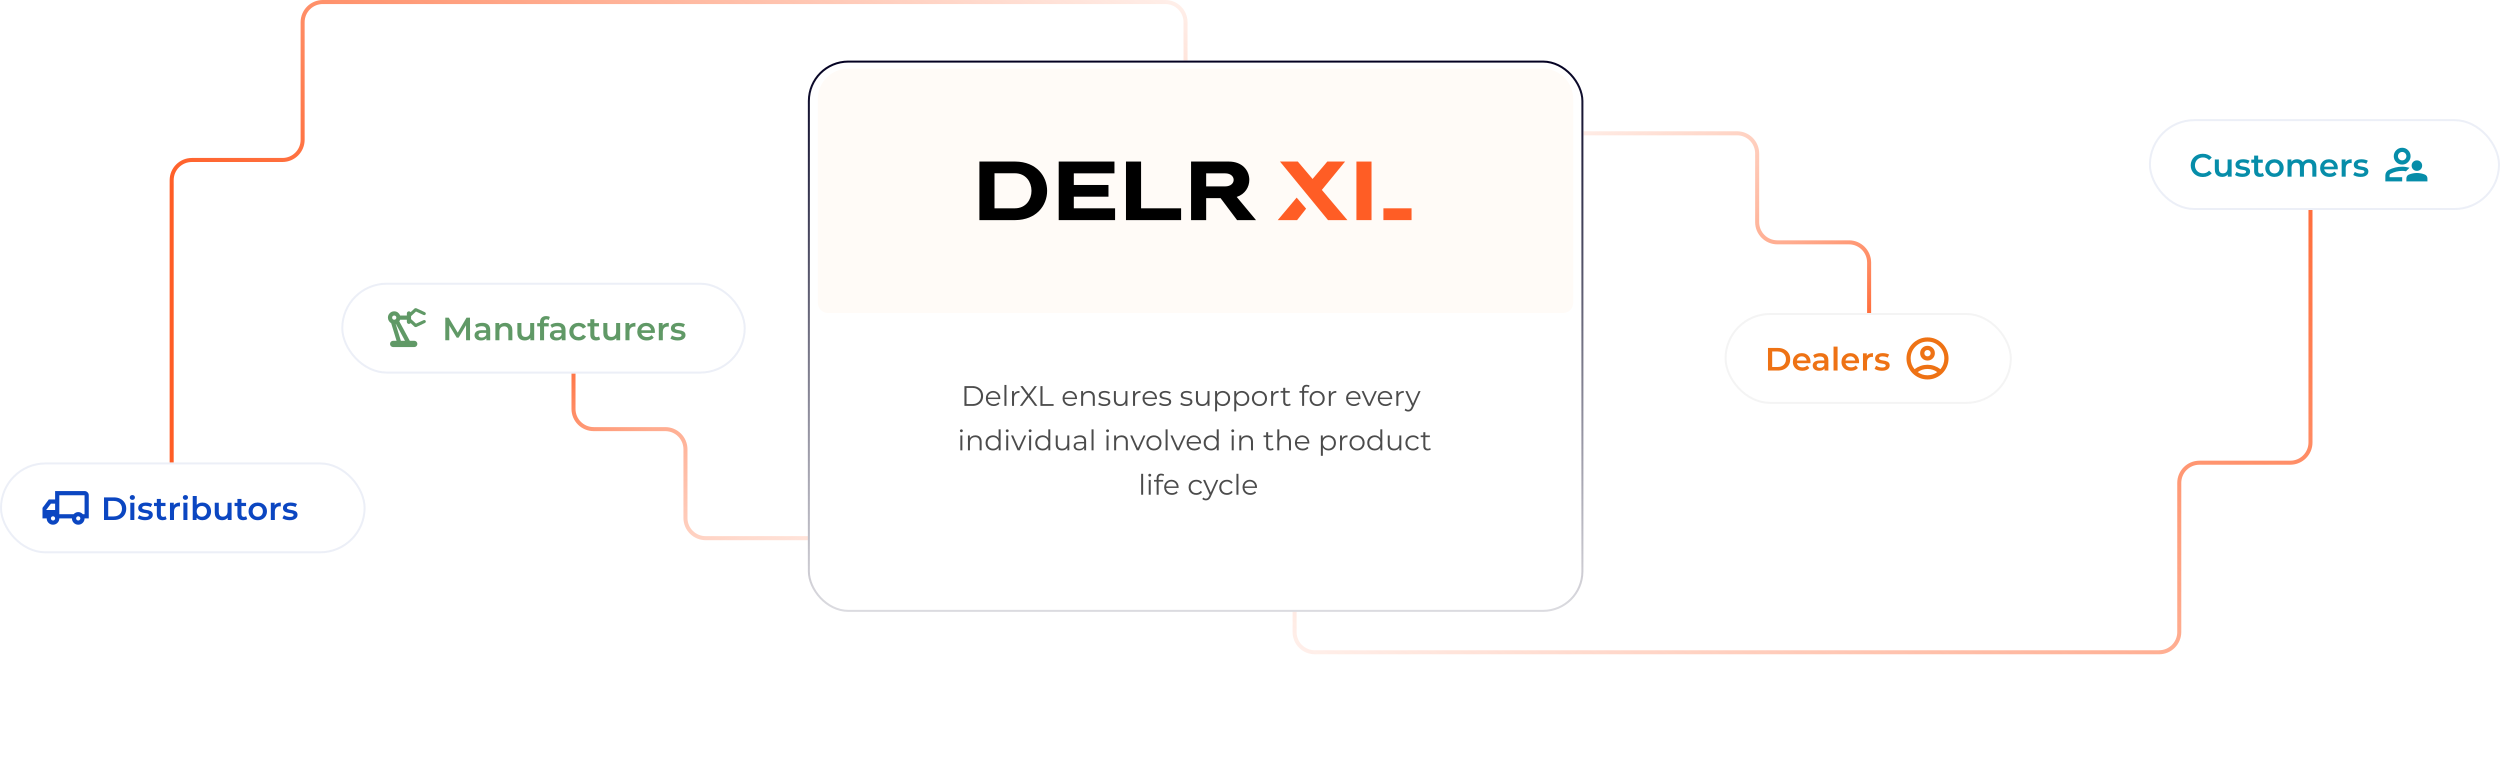 <svg width="1238" height="382" viewBox="0 0 1238 382" fill="none" xmlns="http://www.w3.org/2000/svg">
<path d="M85.012 244.5L85.012 193.861L85.012 89.222C85.012 83.699 89.489 79.222 95.012 79.222L139.864 79.222C145.387 79.222 149.864 74.745 149.864 69.222L149.864 11C149.864 5.477 154.341 1 159.864 1L263.356 1L398.735 1L577.077 1C582.6 1 587.077 5.477 587.077 11L587.077 34.5" stroke="url(#paint0_linear_2288_2423)" stroke-width="2"/>
<path d="M1144.15 103L1144.15 219.133C1144.15 224.656 1139.67 229.133 1134.15 229.133L1089.17 229.133C1083.64 229.133 1079.17 233.61 1079.17 239.133L1079.17 313C1079.17 318.523 1074.69 323 1069.17 323L965.449 323L829.8 323L651.083 323C645.56 323 641.083 318.523 641.083 313L641.083 282.8" stroke="url(#paint1_linear_2288_2423)" stroke-width="2"/>
<rect y="229" width="181.049" height="45" rx="22.5" fill="white"/>
<rect x="0.5" y="229.5" width="180.049" height="44" rx="22" stroke="#BFC8E2" stroke-opacity="0.3"/>
<mask id="mask0_2288_2423" style="mask-type:alpha" maskUnits="userSpaceOnUse" x="20" y="239" width="25" height="25">
<rect width="25" height="25" transform="matrix(-1 0 0 1 45 239)" fill="#0B46C1"/>
</mask>
<g mask="url(#mask0_2288_2423)">
<path d="M38.75 259.835C39.618 259.835 40.356 259.531 40.964 258.923C41.571 258.316 41.875 257.578 41.875 256.71H43.958V245.251C43.958 244.678 43.754 244.188 43.346 243.78C42.938 243.372 42.448 243.168 41.875 243.168H27.292V247.335H24.167L21.042 251.501V256.71H23.125C23.125 257.578 23.429 258.316 24.037 258.923C24.644 259.531 25.382 259.835 26.25 259.835C27.118 259.835 27.856 259.531 28.464 258.923C29.071 258.316 29.375 257.578 29.375 256.71H35.625C35.625 257.578 35.929 258.316 36.536 258.923C37.144 259.531 37.882 259.835 38.75 259.835ZM38.75 257.751C38.455 257.751 38.208 257.651 38.008 257.452C37.808 257.252 37.708 257.005 37.708 256.71C37.708 256.414 37.808 256.167 38.008 255.967C38.208 255.768 38.455 255.668 38.75 255.668C39.045 255.668 39.293 255.768 39.492 255.967C39.692 256.167 39.792 256.414 39.792 256.71C39.792 257.005 39.692 257.252 39.492 257.452C39.293 257.651 39.045 257.751 38.75 257.751ZM41.875 254.626H41.042C40.747 254.314 40.408 254.062 40.026 253.871C39.644 253.68 39.219 253.585 38.75 253.585C38.281 253.585 37.856 253.68 37.474 253.871C37.092 254.062 36.754 254.314 36.458 254.626H29.375V245.251H41.875V254.626ZM26.25 257.751C25.955 257.751 25.707 257.651 25.508 257.452C25.308 257.252 25.208 257.005 25.208 256.71C25.208 256.414 25.308 256.167 25.508 255.967C25.707 255.768 25.955 255.668 26.25 255.668C26.545 255.668 26.793 255.768 26.992 255.967C27.192 256.167 27.292 256.414 27.292 256.71C27.292 257.005 27.192 257.252 26.992 257.452C26.793 257.651 26.545 257.751 26.25 257.751ZM27.292 252.543H22.865L25.208 249.418H27.292V252.543Z" fill="#0B46C1"/>
</g>
<path d="M51.504 257.5V246.3H56.4C57.616 246.3 58.683 246.535 59.6 247.004C60.517 247.473 61.232 248.124 61.744 248.956C62.256 249.788 62.512 250.769 62.512 251.9C62.512 253.02 62.256 254.001 61.744 254.844C61.232 255.676 60.517 256.327 59.6 256.796C58.683 257.265 57.616 257.5 56.4 257.5H51.504ZM53.584 255.74H56.304C57.147 255.74 57.872 255.58 58.48 255.26C59.099 254.94 59.573 254.492 59.904 253.916C60.245 253.34 60.416 252.668 60.416 251.9C60.416 251.121 60.245 250.449 59.904 249.884C59.573 249.308 59.099 248.86 58.48 248.54C57.872 248.22 57.147 248.06 56.304 248.06H53.584V255.74ZM64.531 257.5V248.956H66.531V257.5H64.531ZM65.539 247.548C65.165 247.548 64.856 247.431 64.611 247.196C64.376 246.961 64.259 246.679 64.259 246.348C64.259 246.007 64.376 245.724 64.611 245.5C64.856 245.265 65.165 245.148 65.539 245.148C65.912 245.148 66.216 245.26 66.451 245.484C66.696 245.697 66.819 245.969 66.819 246.3C66.819 246.652 66.701 246.951 66.467 247.196C66.232 247.431 65.923 247.548 65.539 247.548ZM71.796 257.612C71.081 257.612 70.393 257.521 69.732 257.34C69.081 257.148 68.564 256.919 68.18 256.652L68.948 255.132C69.332 255.377 69.79 255.58 70.324 255.74C70.857 255.9 71.39 255.98 71.924 255.98C72.553 255.98 73.006 255.895 73.284 255.724C73.572 255.553 73.716 255.324 73.716 255.036C73.716 254.801 73.62 254.625 73.428 254.508C73.236 254.38 72.985 254.284 72.676 254.22C72.366 254.156 72.02 254.097 71.636 254.044C71.262 253.991 70.884 253.921 70.5 253.836C70.126 253.74 69.785 253.607 69.476 253.436C69.166 253.255 68.916 253.015 68.724 252.716C68.532 252.417 68.436 252.023 68.436 251.532C68.436 250.988 68.59 250.519 68.9 250.124C69.209 249.719 69.641 249.409 70.196 249.196C70.761 248.972 71.428 248.86 72.196 248.86C72.772 248.86 73.353 248.924 73.94 249.052C74.526 249.18 75.012 249.361 75.396 249.596L74.628 251.116C74.222 250.871 73.812 250.705 73.396 250.62C72.99 250.524 72.585 250.476 72.18 250.476C71.572 250.476 71.118 250.567 70.82 250.748C70.532 250.929 70.388 251.159 70.388 251.436C70.388 251.692 70.484 251.884 70.676 252.012C70.868 252.14 71.118 252.241 71.428 252.316C71.737 252.391 72.078 252.455 72.452 252.508C72.836 252.551 73.214 252.62 73.588 252.716C73.961 252.812 74.302 252.945 74.612 253.116C74.932 253.276 75.188 253.505 75.38 253.804C75.572 254.103 75.668 254.492 75.668 254.972C75.668 255.505 75.508 255.969 75.188 256.364C74.878 256.759 74.436 257.068 73.86 257.292C73.284 257.505 72.596 257.612 71.796 257.612ZM80.606 257.612C79.668 257.612 78.942 257.372 78.43 256.892C77.918 256.401 77.662 255.681 77.662 254.732V247.068H79.662V254.684C79.662 255.089 79.763 255.404 79.966 255.628C80.18 255.852 80.473 255.964 80.846 255.964C81.294 255.964 81.668 255.847 81.966 255.612L82.526 257.036C82.291 257.228 82.004 257.372 81.662 257.468C81.321 257.564 80.969 257.612 80.606 257.612ZM76.254 250.62V249.02H81.95V250.62H76.254ZM84.171 257.5V248.956H86.075V251.308L85.851 250.62C86.107 250.044 86.507 249.607 87.051 249.308C87.606 249.009 88.294 248.86 89.115 248.86V250.764C89.03 250.743 88.95 250.732 88.875 250.732C88.801 250.721 88.726 250.716 88.651 250.716C87.894 250.716 87.291 250.94 86.843 251.388C86.395 251.825 86.171 252.481 86.171 253.356V257.5H84.171ZM90.812 257.5V248.956H92.812V257.5H90.812ZM91.82 247.548C91.447 247.548 91.137 247.431 90.892 247.196C90.657 246.961 90.54 246.679 90.54 246.348C90.54 246.007 90.657 245.724 90.892 245.5C91.137 245.265 91.447 245.148 91.82 245.148C92.193 245.148 92.497 245.26 92.732 245.484C92.977 245.697 93.1 245.969 93.1 246.3C93.1 246.652 92.983 246.951 92.748 247.196C92.513 247.431 92.204 247.548 91.82 247.548ZM100.173 257.612C99.448 257.612 98.802 257.452 98.237 257.132C97.672 256.812 97.224 256.332 96.893 255.692C96.573 255.041 96.413 254.22 96.413 253.228C96.413 252.225 96.578 251.404 96.909 250.764C97.25 250.124 97.704 249.649 98.269 249.34C98.845 249.02 99.48 248.86 100.173 248.86C101.016 248.86 101.757 249.041 102.397 249.404C103.048 249.767 103.56 250.273 103.933 250.924C104.317 251.575 104.509 252.343 104.509 253.228C104.509 254.113 104.317 254.881 103.933 255.532C103.56 256.183 103.048 256.695 102.397 257.068C101.757 257.431 101.016 257.612 100.173 257.612ZM95.437 257.5V245.628H97.437V250.94L97.277 253.212L97.341 255.484V257.5H95.437ZM99.949 255.9C100.429 255.9 100.856 255.793 101.229 255.58C101.613 255.367 101.917 255.057 102.141 254.652C102.365 254.247 102.477 253.772 102.477 253.228C102.477 252.673 102.365 252.199 102.141 251.804C101.917 251.399 101.613 251.089 101.229 250.876C100.856 250.663 100.429 250.556 99.949 250.556C99.469 250.556 99.037 250.663 98.653 250.876C98.269 251.089 97.965 251.399 97.741 251.804C97.517 252.199 97.405 252.673 97.405 253.228C97.405 253.772 97.517 254.247 97.741 254.652C97.965 255.057 98.269 255.367 98.653 255.58C99.037 255.793 99.469 255.9 99.949 255.9ZM110.022 257.612C109.296 257.612 108.656 257.479 108.102 257.212C107.547 256.935 107.115 256.519 106.806 255.964C106.496 255.399 106.342 254.689 106.342 253.836V248.956H108.342V253.564C108.342 254.332 108.512 254.908 108.854 255.292C109.206 255.665 109.702 255.852 110.342 255.852C110.811 255.852 111.216 255.756 111.558 255.564C111.91 255.372 112.182 255.084 112.374 254.7C112.576 254.316 112.678 253.841 112.678 253.276V248.956H114.678V257.5H112.774V255.196L113.11 255.9C112.822 256.455 112.4 256.881 111.846 257.18C111.291 257.468 110.683 257.612 110.022 257.612ZM120.512 257.612C119.574 257.612 118.848 257.372 118.336 256.892C117.824 256.401 117.568 255.681 117.568 254.732V247.068H119.568V254.684C119.568 255.089 119.67 255.404 119.872 255.628C120.086 255.852 120.379 255.964 120.752 255.964C121.2 255.964 121.574 255.847 121.872 255.612L122.432 257.036C122.198 257.228 121.91 257.372 121.568 257.468C121.227 257.564 120.875 257.612 120.512 257.612ZM116.16 250.62V249.02H121.856V250.62H116.16ZM127.636 257.612C126.762 257.612 125.983 257.425 125.3 257.052C124.618 256.668 124.079 256.145 123.684 255.484C123.29 254.823 123.092 254.071 123.092 253.228C123.092 252.375 123.29 251.623 123.684 250.972C124.079 250.311 124.618 249.793 125.3 249.42C125.983 249.047 126.762 248.86 127.636 248.86C128.522 248.86 129.306 249.047 129.988 249.42C130.682 249.793 131.22 250.305 131.604 250.956C131.999 251.607 132.196 252.364 132.196 253.228C132.196 254.071 131.999 254.823 131.604 255.484C131.22 256.145 130.682 256.668 129.988 257.052C129.306 257.425 128.522 257.612 127.636 257.612ZM127.636 255.9C128.127 255.9 128.564 255.793 128.948 255.58C129.332 255.367 129.631 255.057 129.844 254.652C130.068 254.247 130.18 253.772 130.18 253.228C130.18 252.673 130.068 252.199 129.844 251.804C129.631 251.399 129.332 251.089 128.948 250.876C128.564 250.663 128.132 250.556 127.652 250.556C127.162 250.556 126.724 250.663 126.34 250.876C125.967 251.089 125.668 251.399 125.444 251.804C125.22 252.199 125.108 252.673 125.108 253.228C125.108 253.772 125.22 254.247 125.444 254.652C125.668 255.057 125.967 255.367 126.34 255.58C126.724 255.793 127.156 255.9 127.636 255.9ZM134.109 257.5V248.956H136.013V251.308L135.789 250.62C136.045 250.044 136.445 249.607 136.989 249.308C137.544 249.009 138.232 248.86 139.053 248.86V250.764C138.968 250.743 138.888 250.732 138.813 250.732C138.738 250.721 138.664 250.716 138.589 250.716C137.832 250.716 137.229 250.94 136.781 251.388C136.333 251.825 136.109 252.481 136.109 253.356V257.5H134.109ZM143.468 257.612C142.753 257.612 142.065 257.521 141.404 257.34C140.753 257.148 140.236 256.919 139.852 256.652L140.62 255.132C141.004 255.377 141.462 255.58 141.996 255.74C142.529 255.9 143.062 255.98 143.596 255.98C144.225 255.98 144.678 255.895 144.956 255.724C145.244 255.553 145.388 255.324 145.388 255.036C145.388 254.801 145.292 254.625 145.1 254.508C144.908 254.38 144.657 254.284 144.348 254.22C144.038 254.156 143.692 254.097 143.308 254.044C142.934 253.991 142.556 253.921 142.172 253.836C141.798 253.74 141.457 253.607 141.148 253.436C140.838 253.255 140.588 253.015 140.396 252.716C140.204 252.417 140.108 252.023 140.108 251.532C140.108 250.988 140.262 250.519 140.572 250.124C140.881 249.719 141.313 249.409 141.868 249.196C142.433 248.972 143.1 248.86 143.868 248.86C144.444 248.86 145.025 248.924 145.612 249.052C146.198 249.18 146.684 249.361 147.068 249.596L146.3 251.116C145.894 250.871 145.484 250.705 145.068 250.62C144.662 250.524 144.257 250.476 143.852 250.476C143.244 250.476 142.79 250.567 142.492 250.748C142.204 250.929 142.06 251.159 142.06 251.436C142.06 251.692 142.156 251.884 142.348 252.012C142.54 252.14 142.79 252.241 143.1 252.316C143.409 252.391 143.75 252.455 144.124 252.508C144.508 252.551 144.886 252.62 145.26 252.716C145.633 252.812 145.974 252.945 146.284 253.116C146.604 253.276 146.86 253.505 147.052 253.804C147.244 254.103 147.34 254.492 147.34 254.972C147.34 255.505 147.18 255.969 146.86 256.364C146.55 256.759 146.108 257.068 145.532 257.292C144.956 257.505 144.268 257.612 143.468 257.612Z" fill="#0B46C1"/>
<path d="M284.001 177L284 202.5C284 208.023 288.477 212.5 294 212.5H329.441C334.964 212.5 339.441 216.977 339.441 222.5V256.5C339.441 262.023 343.918 266.5 349.441 266.5H429.584" stroke="url(#paint2_linear_2288_2423)" stroke-width="2"/>
<path d="M925.583 155.5L925.584 130C925.584 124.477 921.107 120 915.584 120H880.143C874.62 120 870.143 115.523 870.143 110V76C870.143 70.477 865.665 66 860.143 66H780" stroke="url(#paint3_linear_2288_2423)" stroke-width="2"/>
<rect x="169" y="140" width="200.288" height="45" rx="22.5" fill="white"/>
<rect x="169.5" y="140.5" width="199.288" height="44" rx="22" stroke="#BFC8E2" stroke-opacity="0.3"/>
<mask id="mask1_2288_2423" style="mask-type:alpha" maskUnits="userSpaceOnUse" x="189" y="150" width="25" height="25">
<rect x="189" y="150" width="25" height="25" fill="#D9D9D9"/>
</mask>
<g mask="url(#mask1_2288_2423)">
<path d="M194.701 171.875C193.838 171.875 193.138 171.175 193.138 170.312C193.138 169.449 193.838 168.75 194.701 168.75H196.368L193.711 160.052C193.243 159.791 192.856 159.409 192.553 158.906C192.249 158.402 192.097 157.864 192.097 157.291C192.097 156.423 192.401 155.685 193.008 155.078C193.616 154.47 194.354 154.166 195.222 154.166C195.899 154.166 196.502 154.362 197.032 154.752C197.561 155.143 197.93 155.642 198.138 156.25H201.472V155.208C201.472 154.913 201.572 154.665 201.771 154.466C201.971 154.266 202.218 154.166 202.513 154.166C202.67 154.166 202.822 154.201 202.969 154.27C203.117 154.34 203.243 154.444 203.347 154.583L205.118 152.916C205.274 152.76 205.461 152.66 205.678 152.617C205.895 152.573 206.107 152.604 206.316 152.708L210.378 154.583C210.586 154.687 210.73 154.839 210.808 155.039C210.886 155.238 210.882 155.434 210.795 155.625C210.691 155.833 210.539 155.967 210.339 156.028C210.139 156.089 209.944 156.076 209.753 155.989L206.003 154.27L203.555 156.562V158.02L206.003 160.26L209.753 158.541C209.944 158.454 210.144 158.446 210.352 158.515C210.56 158.585 210.708 158.715 210.795 158.906C210.899 159.114 210.908 159.314 210.821 159.505C210.734 159.696 210.586 159.843 210.378 159.948L206.316 161.875C206.107 161.979 205.895 162.009 205.678 161.966C205.461 161.922 205.274 161.823 205.118 161.666L203.347 160C203.243 160.104 203.117 160.199 202.969 160.286C202.822 160.373 202.67 160.416 202.513 160.416C202.218 160.416 201.971 160.316 201.771 160.117C201.572 159.917 201.472 159.67 201.472 159.375V158.333H198.138C198.086 158.472 198.03 158.602 197.969 158.724C197.908 158.845 197.826 158.975 197.722 159.114L202.93 168.75H205.118C205.981 168.75 206.68 169.449 206.68 170.312C206.68 171.175 205.981 171.875 205.118 171.875H194.701ZM195.222 158.333C195.517 158.333 195.764 158.233 195.964 158.033C196.164 157.834 196.263 157.586 196.263 157.291C196.263 156.996 196.164 156.749 195.964 156.549C195.764 156.349 195.517 156.25 195.222 156.25C194.927 156.25 194.679 156.349 194.48 156.549C194.28 156.749 194.18 156.996 194.18 157.291C194.18 157.586 194.28 157.834 194.48 158.033C194.679 158.233 194.927 158.333 195.222 158.333ZM198.503 168.75H200.534L196.055 160.416H195.951L198.503 168.75Z" fill="#609966"/>
</g>
<path d="M220.504 168.5V157.3H222.216L227.112 165.476H226.216L231.032 157.3H232.744L232.76 168.5H230.792L230.776 160.388H231.192L227.096 167.22H226.168L222.008 160.388H222.488V168.5H220.504ZM240.857 168.5V166.772L240.745 166.404V163.38C240.745 162.793 240.569 162.34 240.217 162.02C239.865 161.689 239.332 161.524 238.617 161.524C238.137 161.524 237.663 161.599 237.193 161.748C236.735 161.897 236.345 162.105 236.025 162.372L235.241 160.916C235.7 160.564 236.244 160.303 236.873 160.132C237.513 159.951 238.175 159.86 238.857 159.86C240.095 159.86 241.049 160.159 241.721 160.756C242.404 161.343 242.745 162.255 242.745 163.492V168.5H240.857ZM238.169 168.612C237.529 168.612 236.969 168.505 236.489 168.292C236.009 168.068 235.636 167.764 235.369 167.38C235.113 166.985 234.985 166.543 234.985 166.052C234.985 165.572 235.097 165.14 235.321 164.756C235.556 164.372 235.935 164.068 236.457 163.844C236.98 163.62 237.673 163.508 238.537 163.508H241.017V164.836H238.681C237.999 164.836 237.54 164.948 237.305 165.172C237.071 165.385 236.953 165.652 236.953 165.972C236.953 166.335 237.097 166.623 237.385 166.836C237.673 167.049 238.073 167.156 238.585 167.156C239.076 167.156 239.513 167.044 239.897 166.82C240.292 166.596 240.575 166.265 240.745 165.828L241.081 167.028C240.889 167.529 240.543 167.919 240.041 168.196C239.551 168.473 238.927 168.612 238.169 168.612ZM250.16 159.86C250.843 159.86 251.451 159.993 251.984 160.26C252.528 160.527 252.955 160.937 253.264 161.492C253.573 162.036 253.728 162.74 253.728 163.604V168.5H251.728V163.86C251.728 163.103 251.547 162.537 251.184 162.164C250.832 161.791 250.336 161.604 249.696 161.604C249.227 161.604 248.811 161.7 248.448 161.892C248.085 162.084 247.803 162.372 247.6 162.756C247.408 163.129 247.312 163.604 247.312 164.18V168.5H245.312V159.956H247.216V162.26L246.88 161.556C247.179 161.012 247.611 160.596 248.176 160.308C248.752 160.009 249.413 159.86 250.16 159.86ZM259.881 168.612C259.156 168.612 258.516 168.479 257.961 168.212C257.406 167.935 256.974 167.519 256.665 166.964C256.356 166.399 256.201 165.689 256.201 164.836V159.956H258.201V164.564C258.201 165.332 258.372 165.908 258.713 166.292C259.065 166.665 259.561 166.852 260.201 166.852C260.67 166.852 261.076 166.756 261.417 166.564C261.769 166.372 262.041 166.084 262.233 165.7C262.436 165.316 262.537 164.841 262.537 164.276V159.956H264.537V168.5H262.633V166.196L262.969 166.9C262.681 167.455 262.26 167.881 261.705 168.18C261.15 168.468 260.542 168.612 259.881 168.612ZM267.428 168.5V159.476C267.428 158.58 267.689 157.865 268.212 157.332C268.745 156.788 269.502 156.516 270.484 156.516C270.836 156.516 271.166 156.553 271.476 156.628C271.796 156.703 272.062 156.82 272.276 156.98L271.732 158.484C271.582 158.367 271.412 158.281 271.22 158.228C271.028 158.164 270.83 158.132 270.628 158.132C270.212 158.132 269.897 158.249 269.684 158.484C269.47 158.708 269.364 159.049 269.364 159.508V160.468L269.428 161.364V168.5H267.428ZM266.02 161.62V160.02H271.716V161.62H266.02ZM278.17 168.5V166.772L278.058 166.404V163.38C278.058 162.793 277.882 162.34 277.53 162.02C277.178 161.689 276.644 161.524 275.93 161.524C275.45 161.524 274.975 161.599 274.506 161.748C274.047 161.897 273.658 162.105 273.338 162.372L272.554 160.916C273.012 160.564 273.556 160.303 274.186 160.132C274.826 159.951 275.487 159.86 276.17 159.86C277.407 159.86 278.362 160.159 279.034 160.756C279.716 161.343 280.058 162.255 280.058 163.492V168.5H278.17ZM275.482 168.612C274.842 168.612 274.282 168.505 273.802 168.292C273.322 168.068 272.948 167.764 272.682 167.38C272.426 166.985 272.298 166.543 272.298 166.052C272.298 165.572 272.41 165.14 272.634 164.756C272.868 164.372 273.247 164.068 273.77 163.844C274.292 163.62 274.986 163.508 275.85 163.508H278.33V164.836H275.994C275.311 164.836 274.852 164.948 274.618 165.172C274.383 165.385 274.266 165.652 274.266 165.972C274.266 166.335 274.41 166.623 274.698 166.836C274.986 167.049 275.386 167.156 275.898 167.156C276.388 167.156 276.826 167.044 277.21 166.82C277.604 166.596 277.887 166.265 278.058 165.828L278.394 167.028C278.202 167.529 277.855 167.919 277.354 168.196C276.863 168.473 276.239 168.612 275.482 168.612ZM286.56 168.612C285.664 168.612 284.864 168.425 284.16 168.052C283.467 167.668 282.923 167.145 282.528 166.484C282.133 165.823 281.936 165.071 281.936 164.228C281.936 163.375 282.133 162.623 282.528 161.972C282.923 161.311 283.467 160.793 284.16 160.42C284.864 160.047 285.664 159.86 286.56 159.86C287.392 159.86 288.123 160.031 288.752 160.372C289.392 160.703 289.877 161.193 290.208 161.844L288.672 162.74C288.416 162.335 288.101 162.036 287.728 161.844C287.365 161.652 286.971 161.556 286.544 161.556C286.053 161.556 285.611 161.663 285.216 161.876C284.821 162.089 284.512 162.399 284.288 162.804C284.064 163.199 283.952 163.673 283.952 164.228C283.952 164.783 284.064 165.263 284.288 165.668C284.512 166.063 284.821 166.367 285.216 166.58C285.611 166.793 286.053 166.9 286.544 166.9C286.971 166.9 287.365 166.804 287.728 166.612C288.101 166.42 288.416 166.121 288.672 165.716L290.208 166.612C289.877 167.252 289.392 167.748 288.752 168.1C288.123 168.441 287.392 168.612 286.56 168.612ZM295.262 168.612C294.324 168.612 293.598 168.372 293.086 167.892C292.574 167.401 292.318 166.681 292.318 165.732V158.068H294.318V165.684C294.318 166.089 294.42 166.404 294.622 166.628C294.836 166.852 295.129 166.964 295.502 166.964C295.95 166.964 296.324 166.847 296.622 166.612L297.182 168.036C296.948 168.228 296.66 168.372 296.318 168.468C295.977 168.564 295.625 168.612 295.262 168.612ZM290.91 161.62V160.02H296.606V161.62H290.91ZM302.444 168.612C301.718 168.612 301.078 168.479 300.524 168.212C299.969 167.935 299.537 167.519 299.228 166.964C298.918 166.399 298.764 165.689 298.764 164.836V159.956H300.764V164.564C300.764 165.332 300.934 165.908 301.276 166.292C301.628 166.665 302.124 166.852 302.764 166.852C303.233 166.852 303.638 166.756 303.98 166.564C304.332 166.372 304.604 166.084 304.796 165.7C304.998 165.316 305.1 164.841 305.1 164.276V159.956H307.1V168.5H305.196V166.196L305.532 166.9C305.244 167.455 304.822 167.881 304.268 168.18C303.713 168.468 303.105 168.612 302.444 168.612ZM309.718 168.5V159.956H311.622V162.308L311.398 161.62C311.654 161.044 312.054 160.607 312.598 160.308C313.153 160.009 313.841 159.86 314.662 159.86V161.764C314.577 161.743 314.497 161.732 314.422 161.732C314.348 161.721 314.273 161.716 314.198 161.716C313.441 161.716 312.838 161.94 312.39 162.388C311.942 162.825 311.718 163.481 311.718 164.356V168.5H309.718ZM320.297 168.612C319.347 168.612 318.515 168.425 317.801 168.052C317.097 167.668 316.547 167.145 316.153 166.484C315.769 165.823 315.577 165.071 315.577 164.228C315.577 163.375 315.763 162.623 316.137 161.972C316.521 161.311 317.043 160.793 317.705 160.42C318.377 160.047 319.139 159.86 319.993 159.86C320.825 159.86 321.566 160.041 322.217 160.404C322.867 160.767 323.379 161.279 323.753 161.94C324.126 162.601 324.313 163.38 324.313 164.276C324.313 164.361 324.307 164.457 324.297 164.564C324.297 164.671 324.291 164.772 324.281 164.868H317.161V163.54H323.225L322.441 163.956C322.451 163.465 322.35 163.033 322.137 162.66C321.923 162.287 321.63 161.993 321.257 161.78C320.894 161.567 320.473 161.46 319.993 161.46C319.502 161.46 319.07 161.567 318.697 161.78C318.334 161.993 318.046 162.292 317.833 162.676C317.63 163.049 317.529 163.492 317.529 164.004V164.324C317.529 164.836 317.646 165.289 317.881 165.684C318.115 166.079 318.446 166.383 318.873 166.596C319.299 166.809 319.79 166.916 320.345 166.916C320.825 166.916 321.257 166.841 321.641 166.692C322.025 166.543 322.366 166.308 322.665 165.988L323.737 167.22C323.353 167.668 322.867 168.015 322.281 168.26C321.705 168.495 321.043 168.612 320.297 168.612ZM326.234 168.5V159.956H328.138V162.308L327.914 161.62C328.17 161.044 328.57 160.607 329.114 160.308C329.669 160.009 330.357 159.86 331.178 159.86V161.764C331.093 161.743 331.013 161.732 330.938 161.732C330.863 161.721 330.789 161.716 330.714 161.716C329.957 161.716 329.354 161.94 328.906 162.388C328.458 162.825 328.234 163.481 328.234 164.356V168.5H326.234ZM335.593 168.612C334.878 168.612 334.19 168.521 333.529 168.34C332.878 168.148 332.361 167.919 331.977 167.652L332.745 166.132C333.129 166.377 333.587 166.58 334.121 166.74C334.654 166.9 335.187 166.98 335.721 166.98C336.35 166.98 336.803 166.895 337.081 166.724C337.369 166.553 337.513 166.324 337.513 166.036C337.513 165.801 337.417 165.625 337.225 165.508C337.033 165.38 336.782 165.284 336.473 165.22C336.163 165.156 335.817 165.097 335.433 165.044C335.059 164.991 334.681 164.921 334.297 164.836C333.923 164.74 333.582 164.607 333.273 164.436C332.963 164.255 332.713 164.015 332.521 163.716C332.329 163.417 332.233 163.023 332.233 162.532C332.233 161.988 332.387 161.519 332.697 161.124C333.006 160.719 333.438 160.409 333.993 160.196C334.558 159.972 335.225 159.86 335.993 159.86C336.569 159.86 337.15 159.924 337.737 160.052C338.323 160.18 338.809 160.361 339.193 160.596L338.425 162.116C338.019 161.871 337.609 161.705 337.193 161.62C336.787 161.524 336.382 161.476 335.977 161.476C335.369 161.476 334.915 161.567 334.617 161.748C334.329 161.929 334.185 162.159 334.185 162.436C334.185 162.692 334.281 162.884 334.473 163.012C334.665 163.14 334.915 163.241 335.225 163.316C335.534 163.391 335.875 163.455 336.249 163.508C336.633 163.551 337.011 163.62 337.385 163.716C337.758 163.812 338.099 163.945 338.409 164.116C338.729 164.276 338.985 164.505 339.177 164.804C339.369 165.103 339.465 165.492 339.465 165.972C339.465 166.505 339.305 166.969 338.985 167.364C338.675 167.759 338.233 168.068 337.657 168.292C337.081 168.505 336.393 168.612 335.593 168.612Z" fill="#609966"/>
<rect x="854" y="155" width="142.253" height="45" rx="22.5" fill="white"/>
<rect x="854.5" y="155.5" width="141.253" height="44" rx="22" stroke="#DBDBDB" stroke-opacity="0.3"/>
<path d="M875.504 183.5V172.3H880.4C881.616 172.3 882.683 172.535 883.6 173.004C884.517 173.473 885.232 174.124 885.744 174.956C886.256 175.788 886.512 176.769 886.512 177.9C886.512 179.02 886.256 180.001 885.744 180.844C885.232 181.676 884.517 182.327 883.6 182.796C882.683 183.265 881.616 183.5 880.4 183.5H875.504ZM877.584 181.74H880.304C881.147 181.74 881.872 181.58 882.48 181.26C883.099 180.94 883.573 180.492 883.904 179.916C884.245 179.34 884.416 178.668 884.416 177.9C884.416 177.121 884.245 176.449 883.904 175.884C883.573 175.308 883.099 174.86 882.48 174.54C881.872 174.22 881.147 174.06 880.304 174.06H877.584V181.74ZM892.547 183.612C891.597 183.612 890.765 183.425 890.051 183.052C889.347 182.668 888.797 182.145 888.403 181.484C888.019 180.823 887.827 180.071 887.827 179.228C887.827 178.375 888.013 177.623 888.387 176.972C888.771 176.311 889.293 175.793 889.955 175.42C890.627 175.047 891.389 174.86 892.243 174.86C893.075 174.86 893.816 175.041 894.467 175.404C895.117 175.767 895.629 176.279 896.003 176.94C896.376 177.601 896.563 178.38 896.563 179.276C896.563 179.361 896.557 179.457 896.547 179.564C896.547 179.671 896.541 179.772 896.531 179.868H889.411V178.54H895.475L894.691 178.956C894.701 178.465 894.6 178.033 894.387 177.66C894.173 177.287 893.88 176.993 893.507 176.78C893.144 176.567 892.723 176.46 892.243 176.46C891.752 176.46 891.32 176.567 890.947 176.78C890.584 176.993 890.296 177.292 890.083 177.676C889.88 178.049 889.779 178.492 889.779 179.004V179.324C889.779 179.836 889.896 180.289 890.131 180.684C890.365 181.079 890.696 181.383 891.123 181.596C891.549 181.809 892.04 181.916 892.595 181.916C893.075 181.916 893.507 181.841 893.891 181.692C894.275 181.543 894.616 181.308 894.915 180.988L895.987 182.22C895.603 182.668 895.117 183.015 894.531 183.26C893.955 183.495 893.293 183.612 892.547 183.612ZM903.514 183.5V181.772L903.402 181.404V178.38C903.402 177.793 903.226 177.34 902.874 177.02C902.522 176.689 901.988 176.524 901.274 176.524C900.794 176.524 900.319 176.599 899.85 176.748C899.391 176.897 899.002 177.105 898.682 177.372L897.898 175.916C898.356 175.564 898.9 175.303 899.53 175.132C900.17 174.951 900.831 174.86 901.514 174.86C902.751 174.86 903.706 175.159 904.378 175.756C905.06 176.343 905.402 177.255 905.402 178.492V183.5H903.514ZM900.826 183.612C900.186 183.612 899.626 183.505 899.146 183.292C898.666 183.068 898.292 182.764 898.026 182.38C897.77 181.985 897.642 181.543 897.642 181.052C897.642 180.572 897.754 180.14 897.978 179.756C898.212 179.372 898.591 179.068 899.114 178.844C899.636 178.62 900.33 178.508 901.194 178.508H903.674V179.836H901.338C900.655 179.836 900.196 179.948 899.962 180.172C899.727 180.385 899.61 180.652 899.61 180.972C899.61 181.335 899.754 181.623 900.042 181.836C900.33 182.049 900.73 182.156 901.242 182.156C901.732 182.156 902.17 182.044 902.554 181.82C902.948 181.596 903.231 181.265 903.402 180.828L903.738 182.028C903.546 182.529 903.199 182.919 902.698 183.196C902.207 183.473 901.583 183.612 900.826 183.612ZM907.968 183.5V171.628H909.968V183.5H907.968ZM916.609 183.612C915.66 183.612 914.828 183.425 914.113 183.052C913.409 182.668 912.86 182.145 912.465 181.484C912.081 180.823 911.889 180.071 911.889 179.228C911.889 178.375 912.076 177.623 912.449 176.972C912.833 176.311 913.356 175.793 914.017 175.42C914.689 175.047 915.452 174.86 916.305 174.86C917.137 174.86 917.879 175.041 918.529 175.404C919.18 175.767 919.692 176.279 920.065 176.94C920.439 177.601 920.625 178.38 920.625 179.276C920.625 179.361 920.62 179.457 920.609 179.564C920.609 179.671 920.604 179.772 920.593 179.868H913.473V178.54H919.537L918.753 178.956C918.764 178.465 918.663 178.033 918.449 177.66C918.236 177.287 917.943 176.993 917.569 176.78C917.207 176.567 916.785 176.46 916.305 176.46C915.815 176.46 915.383 176.567 915.009 176.78C914.647 176.993 914.359 177.292 914.145 177.676C913.943 178.049 913.841 178.492 913.841 179.004V179.324C913.841 179.836 913.959 180.289 914.193 180.684C914.428 181.079 914.759 181.383 915.185 181.596C915.612 181.809 916.103 181.916 916.657 181.916C917.137 181.916 917.569 181.841 917.953 181.692C918.337 181.543 918.679 181.308 918.977 180.988L920.049 182.22C919.665 182.668 919.18 183.015 918.593 183.26C918.017 183.495 917.356 183.612 916.609 183.612ZM922.546 183.5V174.956H924.45V177.308L924.226 176.62C924.482 176.044 924.882 175.607 925.426 175.308C925.981 175.009 926.669 174.86 927.49 174.86V176.764C927.405 176.743 927.325 176.732 927.25 176.732C927.176 176.721 927.101 176.716 927.026 176.716C926.269 176.716 925.666 176.94 925.218 177.388C924.77 177.825 924.546 178.481 924.546 179.356V183.5H922.546ZM931.905 183.612C931.19 183.612 930.502 183.521 929.841 183.34C929.19 183.148 928.673 182.919 928.289 182.652L929.057 181.132C929.441 181.377 929.9 181.58 930.433 181.74C930.966 181.9 931.5 181.98 932.033 181.98C932.662 181.98 933.116 181.895 933.393 181.724C933.681 181.553 933.825 181.324 933.825 181.036C933.825 180.801 933.729 180.625 933.537 180.508C933.345 180.38 933.094 180.284 932.785 180.22C932.476 180.156 932.129 180.097 931.745 180.044C931.372 179.991 930.993 179.921 930.609 179.836C930.236 179.74 929.894 179.607 929.585 179.436C929.276 179.255 929.025 179.015 928.833 178.716C928.641 178.417 928.545 178.023 928.545 177.532C928.545 176.988 928.7 176.519 929.009 176.124C929.318 175.719 929.75 175.409 930.305 175.196C930.87 174.972 931.537 174.86 932.305 174.86C932.881 174.86 933.462 174.924 934.049 175.052C934.636 175.18 935.121 175.361 935.505 175.596L934.737 177.116C934.332 176.871 933.921 176.705 933.505 176.62C933.1 176.524 932.694 176.476 932.289 176.476C931.681 176.476 931.228 176.567 930.929 176.748C930.641 176.929 930.497 177.159 930.497 177.436C930.497 177.692 930.593 177.884 930.785 178.012C930.977 178.14 931.228 178.241 931.537 178.316C931.846 178.391 932.188 178.455 932.561 178.508C932.945 178.551 933.324 178.62 933.697 178.716C934.07 178.812 934.412 178.945 934.721 179.116C935.041 179.276 935.297 179.505 935.489 179.804C935.681 180.103 935.777 180.492 935.777 180.972C935.777 181.505 935.617 181.969 935.297 182.364C934.988 182.759 934.545 183.068 933.969 183.292C933.393 183.505 932.705 183.612 931.905 183.612Z" fill="#EE7214"/>
<mask id="mask2_2288_2423" style="mask-type:alpha" maskUnits="userSpaceOnUse" x="942" y="165" width="25" height="25">
<rect x="942" y="165" width="25" height="25" fill="#D9D9D9"/>
</mask>
<g mask="url(#mask2_2288_2423)">
<path d="M948.094 182.811C948.979 182.134 949.969 181.6 951.062 181.21C952.156 180.819 953.302 180.624 954.5 180.624C955.698 180.624 956.844 180.819 957.937 181.21C959.031 181.6 960.021 182.134 960.906 182.811C961.514 182.099 961.987 181.292 962.326 180.389C962.664 179.487 962.833 178.523 962.833 177.499C962.833 175.19 962.022 173.224 960.398 171.6C958.775 169.977 956.809 169.165 954.5 169.165C952.191 169.165 950.225 169.977 948.602 171.6C946.978 173.224 946.167 175.19 946.167 177.499C946.167 178.523 946.336 179.487 946.674 180.389C947.013 181.292 947.486 182.099 948.094 182.811ZM954.5 178.54C953.476 178.54 952.612 178.189 951.909 177.486C951.206 176.783 950.854 175.919 950.854 174.895C950.854 173.87 951.206 173.007 951.909 172.303C952.612 171.6 953.476 171.249 954.5 171.249C955.524 171.249 956.388 171.6 957.091 172.303C957.794 173.007 958.146 173.87 958.146 174.895C958.146 175.919 957.794 176.783 957.091 177.486C956.388 178.189 955.524 178.54 954.5 178.54ZM954.5 187.915C953.059 187.915 951.705 187.642 950.437 187.095C949.17 186.548 948.068 185.806 947.13 184.868C946.193 183.931 945.451 182.829 944.904 181.561C944.357 180.294 944.083 178.94 944.083 177.499C944.083 176.058 944.357 174.704 944.904 173.436C945.451 172.169 946.193 171.066 947.13 170.129C948.068 169.191 949.17 168.449 950.437 167.902C951.705 167.355 953.059 167.082 954.5 167.082C955.941 167.082 957.295 167.355 958.562 167.902C959.83 168.449 960.932 169.191 961.87 170.129C962.807 171.066 963.549 172.169 964.096 173.436C964.643 174.704 964.917 176.058 964.917 177.499C964.917 178.94 964.643 180.294 964.096 181.561C963.549 182.829 962.807 183.931 961.87 184.868C960.932 185.806 959.83 186.548 958.562 187.095C957.295 187.642 955.941 187.915 954.5 187.915ZM954.5 185.832C955.42 185.832 956.288 185.697 957.104 185.428C957.92 185.159 958.667 184.773 959.344 184.27C958.667 183.766 957.92 183.38 957.104 183.111C956.288 182.842 955.42 182.707 954.5 182.707C953.58 182.707 952.712 182.842 951.896 183.111C951.08 183.38 950.333 183.766 949.656 184.27C950.333 184.773 951.08 185.159 951.896 185.428C952.712 185.697 953.58 185.832 954.5 185.832ZM954.5 176.457C954.951 176.457 955.325 176.309 955.62 176.014C955.915 175.719 956.062 175.346 956.062 174.895C956.062 174.443 955.915 174.07 955.62 173.775C955.325 173.48 954.951 173.332 954.5 173.332C954.049 173.332 953.675 173.48 953.38 173.775C953.085 174.07 952.937 174.443 952.937 174.895C952.937 175.346 953.085 175.719 953.38 176.014C953.675 176.309 954.049 176.457 954.5 176.457Z" fill="#EE7214"/>
</g>
<rect x="1064.14" y="59" width="173.862" height="45" rx="22.5" fill="white"/>
<rect x="1064.64" y="59.5" width="172.862" height="44" rx="22" stroke="#BFC8E2" stroke-opacity="0.3"/>
<path d="M1090.83 87.66C1089.97 87.66 1089.18 87.521 1088.44 87.244C1087.72 86.956 1087.08 86.556 1086.54 86.044C1086.01 85.521 1085.59 84.908 1085.29 84.204C1084.99 83.5 1084.84 82.732 1084.84 81.9C1084.84 81.068 1084.99 80.3 1085.29 79.596C1085.59 78.892 1086.01 78.284 1086.55 77.772C1087.1 77.249 1087.73 76.849 1088.46 76.572C1089.18 76.284 1089.98 76.14 1090.84 76.14C1091.76 76.14 1092.6 76.3 1093.35 76.62C1094.11 76.929 1094.75 77.393 1095.27 78.012L1093.93 79.276C1093.53 78.839 1093.07 78.513 1092.57 78.3C1092.07 78.076 1091.53 77.964 1090.94 77.964C1090.35 77.964 1089.81 78.06 1089.32 78.252C1088.84 78.444 1088.42 78.716 1088.06 79.068C1087.71 79.42 1087.43 79.836 1087.23 80.316C1087.03 80.796 1086.94 81.324 1086.94 81.9C1086.94 82.476 1087.03 83.004 1087.23 83.484C1087.43 83.964 1087.71 84.38 1088.06 84.732C1088.42 85.084 1088.84 85.356 1089.32 85.548C1089.81 85.74 1090.35 85.836 1090.94 85.836C1091.53 85.836 1092.07 85.729 1092.57 85.516C1093.07 85.292 1093.53 84.956 1093.93 84.508L1095.27 85.788C1094.75 86.396 1094.11 86.86 1093.35 87.18C1092.6 87.5 1091.75 87.66 1090.83 87.66ZM1100.46 87.612C1099.73 87.612 1099.09 87.479 1098.54 87.212C1097.98 86.935 1097.55 86.519 1097.24 85.964C1096.93 85.399 1096.78 84.689 1096.78 83.836V78.956H1098.78V83.564C1098.78 84.332 1098.95 84.908 1099.29 85.292C1099.64 85.665 1100.14 85.852 1100.78 85.852C1101.25 85.852 1101.65 85.756 1101.99 85.564C1102.35 85.372 1102.62 85.084 1102.81 84.7C1103.01 84.316 1103.11 83.841 1103.11 83.276V78.956H1105.11V87.5H1103.21V85.196L1103.55 85.9C1103.26 86.455 1102.84 86.881 1102.28 87.18C1101.73 87.468 1101.12 87.612 1100.46 87.612ZM1110.37 87.612C1109.66 87.612 1108.97 87.521 1108.31 87.34C1107.66 87.148 1107.14 86.919 1106.76 86.652L1107.52 85.132C1107.91 85.377 1108.37 85.58 1108.9 85.74C1109.43 85.9 1109.97 85.98 1110.5 85.98C1111.13 85.98 1111.58 85.895 1111.86 85.724C1112.15 85.553 1112.29 85.324 1112.29 85.036C1112.29 84.801 1112.2 84.625 1112 84.508C1111.81 84.38 1111.56 84.284 1111.25 84.22C1110.94 84.156 1110.6 84.097 1110.21 84.044C1109.84 83.991 1109.46 83.921 1109.08 83.836C1108.7 83.74 1108.36 83.607 1108.05 83.436C1107.74 83.255 1107.49 83.015 1107.3 82.716C1107.11 82.417 1107.01 82.023 1107.01 81.532C1107.01 80.988 1107.17 80.519 1107.48 80.124C1107.79 79.719 1108.22 79.409 1108.77 79.196C1109.34 78.972 1110 78.86 1110.77 78.86C1111.35 78.86 1111.93 78.924 1112.52 79.052C1113.1 79.18 1113.59 79.361 1113.97 79.596L1113.2 81.116C1112.8 80.871 1112.39 80.705 1111.97 80.62C1111.57 80.524 1111.16 80.476 1110.76 80.476C1110.15 80.476 1109.69 80.567 1109.4 80.748C1109.11 80.929 1108.96 81.159 1108.96 81.436C1108.96 81.692 1109.06 81.884 1109.25 82.012C1109.44 82.14 1109.69 82.241 1110 82.316C1110.31 82.391 1110.65 82.455 1111.03 82.508C1111.41 82.551 1111.79 82.62 1112.16 82.716C1112.54 82.812 1112.88 82.945 1113.19 83.116C1113.51 83.276 1113.76 83.505 1113.96 83.804C1114.15 84.103 1114.24 84.492 1114.24 84.972C1114.24 85.505 1114.08 85.969 1113.76 86.364C1113.45 86.759 1113.01 87.068 1112.44 87.292C1111.86 87.505 1111.17 87.612 1110.37 87.612ZM1119.18 87.612C1118.24 87.612 1117.52 87.372 1117.01 86.892C1116.49 86.401 1116.24 85.681 1116.24 84.732V77.068H1118.24V84.684C1118.24 85.089 1118.34 85.404 1118.54 85.628C1118.76 85.852 1119.05 85.964 1119.42 85.964C1119.87 85.964 1120.24 85.847 1120.54 85.612L1121.1 87.036C1120.87 87.228 1120.58 87.372 1120.24 87.468C1119.9 87.564 1119.54 87.612 1119.18 87.612ZM1114.83 80.62V79.02H1120.53V80.62H1114.83ZM1126.31 87.612C1125.43 87.612 1124.65 87.425 1123.97 87.052C1123.29 86.668 1122.75 86.145 1122.35 85.484C1121.96 84.823 1121.76 84.071 1121.76 83.228C1121.76 82.375 1121.96 81.623 1122.35 80.972C1122.75 80.311 1123.29 79.793 1123.97 79.42C1124.65 79.047 1125.43 78.86 1126.31 78.86C1127.19 78.86 1127.98 79.047 1128.66 79.42C1129.35 79.793 1129.89 80.305 1130.27 80.956C1130.67 81.607 1130.87 82.364 1130.87 83.228C1130.87 84.071 1130.67 84.823 1130.27 85.484C1129.89 86.145 1129.35 86.668 1128.66 87.052C1127.98 87.425 1127.19 87.612 1126.31 87.612ZM1126.31 85.9C1126.8 85.9 1127.23 85.793 1127.62 85.58C1128 85.367 1128.3 85.057 1128.51 84.652C1128.74 84.247 1128.85 83.772 1128.85 83.228C1128.85 82.673 1128.74 82.199 1128.51 81.804C1128.3 81.399 1128 81.089 1127.62 80.876C1127.23 80.663 1126.8 80.556 1126.32 80.556C1125.83 80.556 1125.39 80.663 1125.01 80.876C1124.64 81.089 1124.34 81.399 1124.11 81.804C1123.89 82.199 1123.78 82.673 1123.78 83.228C1123.78 83.772 1123.89 84.247 1124.11 84.652C1124.34 85.057 1124.64 85.367 1125.01 85.58C1125.39 85.793 1125.83 85.9 1126.31 85.9ZM1143.56 78.86C1144.25 78.86 1144.85 78.993 1145.37 79.26C1145.9 79.527 1146.32 79.937 1146.62 80.492C1146.92 81.036 1147.07 81.74 1147.07 82.604V87.5H1145.07V82.86C1145.07 82.103 1144.9 81.537 1144.57 81.164C1144.24 80.791 1143.77 80.604 1143.15 80.604C1142.71 80.604 1142.32 80.7 1141.98 80.892C1141.65 81.084 1141.39 81.367 1141.19 81.74C1141.01 82.113 1140.92 82.588 1140.92 83.164V87.5H1138.92V82.86C1138.92 82.103 1138.76 81.537 1138.43 81.164C1138.1 80.791 1137.62 80.604 1137 80.604C1136.57 80.604 1136.18 80.7 1135.83 80.892C1135.5 81.084 1135.24 81.367 1135.05 81.74C1134.87 82.113 1134.78 82.588 1134.78 83.164V87.5H1132.78V78.956H1134.68V81.228L1134.35 80.556C1134.63 80.001 1135.05 79.58 1135.59 79.292C1136.15 79.004 1136.78 78.86 1137.48 78.86C1138.28 78.86 1138.98 79.057 1139.56 79.452C1140.16 79.847 1140.55 80.444 1140.75 81.244L1139.96 80.972C1140.24 80.332 1140.7 79.82 1141.34 79.436C1141.98 79.052 1142.72 78.86 1143.56 78.86ZM1153.65 87.612C1152.7 87.612 1151.87 87.425 1151.16 87.052C1150.45 86.668 1149.9 86.145 1149.51 85.484C1149.13 84.823 1148.93 84.071 1148.93 83.228C1148.93 82.375 1149.12 81.623 1149.49 80.972C1149.88 80.311 1150.4 79.793 1151.06 79.42C1151.73 79.047 1152.5 78.86 1153.35 78.86C1154.18 78.86 1154.92 79.041 1155.57 79.404C1156.22 79.767 1156.74 80.279 1157.11 80.94C1157.48 81.601 1157.67 82.38 1157.67 83.276C1157.67 83.361 1157.66 83.457 1157.65 83.564C1157.65 83.671 1157.65 83.772 1157.64 83.868H1150.52V82.54H1156.58L1155.8 82.956C1155.81 82.465 1155.71 82.033 1155.49 81.66C1155.28 81.287 1154.99 80.993 1154.61 80.78C1154.25 80.567 1153.83 80.46 1153.35 80.46C1152.86 80.46 1152.43 80.567 1152.05 80.78C1151.69 80.993 1151.4 81.292 1151.19 81.676C1150.99 82.049 1150.89 82.492 1150.89 83.004V83.324C1150.89 83.836 1151 84.289 1151.24 84.684C1151.47 85.079 1151.8 85.383 1152.23 85.596C1152.66 85.809 1153.15 85.916 1153.7 85.916C1154.18 85.916 1154.61 85.841 1155 85.692C1155.38 85.543 1155.72 85.308 1156.02 84.988L1157.09 86.22C1156.71 86.668 1156.22 87.015 1155.64 87.26C1155.06 87.495 1154.4 87.612 1153.65 87.612ZM1159.59 87.5V78.956H1161.5V81.308L1161.27 80.62C1161.53 80.044 1161.93 79.607 1162.47 79.308C1163.03 79.009 1163.71 78.86 1164.54 78.86V80.764C1164.45 80.743 1164.37 80.732 1164.3 80.732C1164.22 80.721 1164.15 80.716 1164.07 80.716C1163.31 80.716 1162.71 80.94 1162.26 81.388C1161.82 81.825 1161.59 82.481 1161.59 83.356V87.5H1159.59ZM1168.95 87.612C1168.24 87.612 1167.55 87.521 1166.89 87.34C1166.24 87.148 1165.72 86.919 1165.33 86.652L1166.1 85.132C1166.49 85.377 1166.94 85.58 1167.48 85.74C1168.01 85.9 1168.54 85.98 1169.08 85.98C1169.71 85.98 1170.16 85.895 1170.44 85.724C1170.73 85.553 1170.87 85.324 1170.87 85.036C1170.87 84.801 1170.77 84.625 1170.58 84.508C1170.39 84.38 1170.14 84.284 1169.83 84.22C1169.52 84.156 1169.17 84.097 1168.79 84.044C1168.42 83.991 1168.04 83.921 1167.65 83.836C1167.28 83.74 1166.94 83.607 1166.63 83.436C1166.32 83.255 1166.07 83.015 1165.88 82.716C1165.69 82.417 1165.59 82.023 1165.59 81.532C1165.59 80.988 1165.74 80.519 1166.05 80.124C1166.36 79.719 1166.8 79.409 1167.35 79.196C1167.92 78.972 1168.58 78.86 1169.35 78.86C1169.93 78.86 1170.51 78.924 1171.09 79.052C1171.68 79.18 1172.17 79.361 1172.55 79.596L1171.78 81.116C1171.38 80.871 1170.97 80.705 1170.55 80.62C1170.14 80.524 1169.74 80.476 1169.33 80.476C1168.73 80.476 1168.27 80.567 1167.97 80.748C1167.69 80.929 1167.54 81.159 1167.54 81.436C1167.54 81.692 1167.64 81.884 1167.83 82.012C1168.02 82.14 1168.27 82.241 1168.58 82.316C1168.89 82.391 1169.23 82.455 1169.61 82.508C1169.99 82.551 1170.37 82.62 1170.74 82.716C1171.12 82.812 1171.46 82.945 1171.77 83.116C1172.09 83.276 1172.34 83.505 1172.53 83.804C1172.73 84.103 1172.82 84.492 1172.82 84.972C1172.82 85.505 1172.66 85.969 1172.34 86.364C1172.03 86.759 1171.59 87.068 1171.01 87.292C1170.44 87.505 1169.75 87.612 1168.95 87.612Z" fill="#068DA9"/>
<mask id="mask3_2288_2423" style="mask-type:alpha" maskUnits="userSpaceOnUse" x="1179" y="69" width="26" height="25">
<rect x="1179.14" y="69" width="25" height="25" fill="#D9D9D9"/>
</mask>
<g mask="url(#mask3_2288_2423)">
<path d="M1196.85 84.626C1196.12 84.626 1195.5 84.375 1195 83.871C1194.49 83.368 1194.24 82.751 1194.24 82.022C1194.24 81.293 1194.49 80.677 1195 80.173C1195.5 79.67 1196.12 79.418 1196.85 79.418C1197.58 79.418 1198.19 79.67 1198.7 80.173C1199.2 80.677 1199.45 81.293 1199.45 82.022C1199.45 82.751 1199.2 83.368 1198.7 83.871C1198.19 84.375 1197.58 84.626 1196.85 84.626ZM1191.64 89.835V88.376C1191.64 87.96 1191.75 87.573 1191.96 87.217C1192.18 86.862 1192.49 86.606 1192.89 86.449C1193.51 86.189 1194.16 85.993 1194.83 85.863C1195.5 85.733 1196.17 85.668 1196.85 85.668C1197.52 85.668 1198.2 85.733 1198.87 85.863C1199.53 85.993 1200.18 86.189 1200.81 86.449C1201.2 86.606 1201.51 86.862 1201.73 87.217C1201.95 87.573 1202.06 87.96 1202.06 88.376V89.835H1191.64ZM1189.56 81.501C1188.41 81.501 1187.43 81.093 1186.61 80.277C1185.8 79.461 1185.39 78.481 1185.39 77.335C1185.39 76.189 1185.8 75.208 1186.61 74.392C1187.43 73.576 1188.41 73.168 1189.56 73.168C1190.7 73.168 1191.68 73.576 1192.5 74.392C1193.31 75.208 1193.72 76.189 1193.72 77.335C1193.72 78.481 1193.31 79.461 1192.5 80.277C1191.68 81.093 1190.7 81.501 1189.56 81.501ZM1181.22 89.835V86.918C1181.22 86.328 1181.37 85.785 1181.66 85.29C1181.96 84.796 1182.37 84.418 1182.89 84.158C1183.93 83.637 1185.01 83.237 1186.13 82.96C1187.25 82.682 1188.39 82.543 1189.56 82.543C1190.16 82.543 1190.77 82.595 1191.38 82.699C1191.99 82.803 1192.59 82.925 1193.2 83.064L1191.43 84.835C1191.12 84.748 1190.81 84.691 1190.49 84.665C1190.18 84.639 1189.87 84.626 1189.56 84.626C1188.55 84.626 1187.56 84.748 1186.6 84.991C1185.64 85.234 1184.71 85.581 1183.83 86.033C1183.65 86.119 1183.52 86.241 1183.44 86.397C1183.35 86.553 1183.31 86.727 1183.31 86.918V87.751H1189.56V89.835H1181.22ZM1189.56 79.418C1190.13 79.418 1190.62 79.214 1191.03 78.806C1191.43 78.398 1191.64 77.908 1191.64 77.335C1191.64 76.762 1191.43 76.271 1191.03 75.863C1190.62 75.455 1190.13 75.251 1189.56 75.251C1188.98 75.251 1188.49 75.455 1188.08 75.863C1187.68 76.271 1187.47 76.762 1187.47 77.335C1187.47 77.908 1187.68 78.398 1188.08 78.806C1188.49 79.214 1188.98 79.418 1189.56 79.418Z" fill="#068DA9"/>
</g>
<g filter="url(#filter0_d_2288_2423)">
<rect x="400.051" y="29" width="384.05" height="273" rx="20" fill="white"/>
<rect x="400.551" y="29.5" width="383.05" height="272" rx="19.5" stroke="url(#paint4_linear_2288_2423)"/>
</g>
<path d="M405 49C405 40.716 411.716 34 420 34H764.048C772.333 34 779.048 40.716 779.048 49V150C779.048 152.761 776.81 155 774.048 155H410C407.239 155 405 152.761 405 150V49Z" fill="#FFFBF7"/>
<path d="M485 80H502.741C513.27 80.083 518.535 87.291 518.535 94.5C518.535 101.709 513.27 108.917 502.741 109H485V80ZM492.477 85.8V103.159H502.52C508.05 103.159 510.793 98.809 510.793 94.5C510.793 90.15 508.05 85.8 502.52 85.8H492.477Z" fill="black"/>
<path d="M531.75 103.159H552.189V109H524.273V80H551.879V85.841H531.75V91.6H548.915V97.4H531.75V103.159Z" fill="black"/>
<path d="M565.06 103.159H584.88V109H557.583V80H565.06V103.159Z" fill="black"/>
<path d="M589.814 109V80H608.484C615.297 80 618.659 84.516 618.659 89.073C618.659 92.594 616.58 96.157 612.421 97.524L621.977 109H612.598L604.414 98.104H597.291V109H589.814ZM597.291 85.841V92.304H606.67C609.501 92.304 610.917 90.689 610.917 89.073C610.917 87.457 609.501 85.841 606.67 85.841H597.291Z" fill="black"/>
<path d="M667.234 109H657.634L633.832 80H642.68L649.98 88.617L657.28 80H666.084L654.581 94.044L667.234 109ZM646.795 103.324L642.326 109H632.726L642.105 97.856L646.795 103.324Z" fill="#FF5D25"/>
<path d="M671.703 109V80H679.18V109H671.703ZM685.064 103.159H699V109H685.064V103.159Z" fill="#FF5D25"/>
<path d="M477.588 201V191.2H481.578C482.623 191.2 483.538 191.41 484.322 191.83C485.115 192.241 485.731 192.815 486.17 193.552C486.608 194.289 486.828 195.139 486.828 196.1C486.828 197.061 486.608 197.911 486.17 198.648C485.731 199.385 485.115 199.964 484.322 200.384C483.538 200.795 482.623 201 481.578 201H477.588ZM478.624 200.104H481.522C482.39 200.104 483.141 199.936 483.776 199.6C484.42 199.255 484.919 198.783 485.274 198.186C485.628 197.579 485.806 196.884 485.806 196.1C485.806 195.307 485.628 194.611 485.274 194.014C484.919 193.417 484.42 192.95 483.776 192.614C483.141 192.269 482.39 192.096 481.522 192.096H478.624V200.104ZM492.066 201.07C491.301 201.07 490.629 200.911 490.05 200.594C489.471 200.267 489.019 199.824 488.692 199.264C488.365 198.695 488.202 198.046 488.202 197.318C488.202 196.59 488.356 195.946 488.664 195.386C488.981 194.826 489.411 194.387 489.952 194.07C490.503 193.743 491.119 193.58 491.8 193.58C492.491 193.58 493.102 193.739 493.634 194.056C494.176 194.364 494.6 194.803 494.908 195.372C495.216 195.932 495.37 196.581 495.37 197.318C495.37 197.365 495.366 197.416 495.356 197.472C495.356 197.519 495.356 197.57 495.356 197.626H488.958V196.884H494.824L494.432 197.178C494.432 196.646 494.316 196.175 494.082 195.764C493.858 195.344 493.55 195.017 493.158 194.784C492.766 194.551 492.313 194.434 491.8 194.434C491.296 194.434 490.844 194.551 490.442 194.784C490.041 195.017 489.728 195.344 489.504 195.764C489.28 196.184 489.168 196.665 489.168 197.206V197.36C489.168 197.92 489.289 198.415 489.532 198.844C489.784 199.264 490.129 199.595 490.568 199.838C491.016 200.071 491.525 200.188 492.094 200.188C492.542 200.188 492.958 200.109 493.34 199.95C493.732 199.791 494.068 199.549 494.348 199.222L494.908 199.866C494.582 200.258 494.171 200.557 493.676 200.762C493.191 200.967 492.654 201.07 492.066 201.07ZM497.393 201V190.612H498.387V201H497.393ZM501.153 201V193.65H502.105V195.652L502.007 195.302C502.212 194.742 502.558 194.317 503.043 194.028C503.528 193.729 504.13 193.58 504.849 193.58V194.546C504.812 194.546 504.774 194.546 504.737 194.546C504.7 194.537 504.662 194.532 504.625 194.532C503.85 194.532 503.244 194.77 502.805 195.246C502.366 195.713 502.147 196.38 502.147 197.248V201H501.153ZM505.023 201L509.041 195.568V196.366L505.261 191.2H506.451L509.629 195.512L509.167 195.526L512.345 191.2H513.465L509.727 196.296V195.568L513.731 201H512.527L509.139 196.394H509.573L506.213 201H505.023ZM515.226 201V191.2H516.262V200.104H521.75V201H515.226ZM530.047 201.07C529.281 201.07 528.609 200.911 528.031 200.594C527.452 200.267 526.999 199.824 526.673 199.264C526.346 198.695 526.183 198.046 526.183 197.318C526.183 196.59 526.337 195.946 526.645 195.386C526.962 194.826 527.391 194.387 527.933 194.07C528.483 193.743 529.099 193.58 529.781 193.58C530.471 193.58 531.083 193.739 531.615 194.056C532.156 194.364 532.581 194.803 532.889 195.372C533.197 195.932 533.351 196.581 533.351 197.318C533.351 197.365 533.346 197.416 533.337 197.472C533.337 197.519 533.337 197.57 533.337 197.626H526.939V196.884H532.805L532.413 197.178C532.413 196.646 532.296 196.175 532.063 195.764C531.839 195.344 531.531 195.017 531.139 194.784C530.747 194.551 530.294 194.434 529.781 194.434C529.277 194.434 528.824 194.551 528.423 194.784C528.021 195.017 527.709 195.344 527.485 195.764C527.261 196.184 527.149 196.665 527.149 197.206V197.36C527.149 197.92 527.27 198.415 527.513 198.844C527.765 199.264 528.11 199.595 528.549 199.838C528.997 200.071 529.505 200.188 530.075 200.188C530.523 200.188 530.938 200.109 531.321 199.95C531.713 199.791 532.049 199.549 532.329 199.222L532.889 199.866C532.562 200.258 532.151 200.557 531.657 200.762C531.171 200.967 530.635 201.07 530.047 201.07ZM539.126 193.58C539.723 193.58 540.246 193.697 540.694 193.93C541.151 194.154 541.506 194.499 541.758 194.966C542.019 195.433 542.15 196.021 542.15 196.73V201H541.156V196.828C541.156 196.053 540.96 195.47 540.568 195.078C540.185 194.677 539.644 194.476 538.944 194.476C538.421 194.476 537.964 194.583 537.572 194.798C537.189 195.003 536.891 195.307 536.676 195.708C536.471 196.1 536.368 196.576 536.368 197.136V201H535.374V193.65H536.326V195.666L536.172 195.288C536.405 194.756 536.779 194.341 537.292 194.042C537.805 193.734 538.417 193.58 539.126 193.58ZM546.809 201.07C546.202 201.07 545.628 200.986 545.087 200.818C544.545 200.641 544.121 200.421 543.813 200.16L544.261 199.376C544.559 199.6 544.942 199.796 545.409 199.964C545.875 200.123 546.365 200.202 546.879 200.202C547.579 200.202 548.083 200.095 548.391 199.88C548.699 199.656 548.853 199.362 548.853 198.998C548.853 198.727 548.764 198.517 548.587 198.368C548.419 198.209 548.195 198.093 547.915 198.018C547.635 197.934 547.322 197.864 546.977 197.808C546.631 197.752 546.286 197.687 545.941 197.612C545.605 197.537 545.297 197.43 545.017 197.29C544.737 197.141 544.508 196.94 544.331 196.688C544.163 196.436 544.079 196.1 544.079 195.68C544.079 195.279 544.191 194.919 544.415 194.602C544.639 194.285 544.965 194.037 545.395 193.86C545.833 193.673 546.365 193.58 546.991 193.58C547.467 193.58 547.943 193.645 548.419 193.776C548.895 193.897 549.287 194.061 549.595 194.266L549.161 195.064C548.834 194.84 548.484 194.681 548.111 194.588C547.737 194.485 547.364 194.434 546.991 194.434C546.328 194.434 545.838 194.551 545.521 194.784C545.213 195.008 545.059 195.297 545.059 195.652C545.059 195.932 545.143 196.151 545.311 196.31C545.488 196.469 545.717 196.595 545.997 196.688C546.286 196.772 546.599 196.842 546.935 196.898C547.28 196.954 547.621 197.024 547.957 197.108C548.302 197.183 548.615 197.29 548.895 197.43C549.184 197.561 549.413 197.752 549.581 198.004C549.758 198.247 549.847 198.569 549.847 198.97C549.847 199.399 549.725 199.773 549.483 200.09C549.249 200.398 548.904 200.641 548.447 200.818C547.999 200.986 547.453 201.07 546.809 201.07ZM554.709 201.07C554.083 201.07 553.537 200.953 553.071 200.72C552.604 200.487 552.24 200.137 551.979 199.67C551.727 199.203 551.601 198.62 551.601 197.92V193.65H552.595V197.808C552.595 198.592 552.786 199.185 553.169 199.586C553.561 199.978 554.107 200.174 554.807 200.174C555.32 200.174 555.763 200.071 556.137 199.866C556.519 199.651 556.809 199.343 557.005 198.942C557.21 198.541 557.313 198.06 557.313 197.5V193.65H558.307V201H557.355V198.984L557.509 199.348C557.275 199.889 556.911 200.314 556.417 200.622C555.931 200.921 555.362 201.07 554.709 201.07ZM561.077 201V193.65H562.029V195.652L561.931 195.302C562.136 194.742 562.482 194.317 562.967 194.028C563.452 193.729 564.054 193.58 564.773 193.58V194.546C564.736 194.546 564.698 194.546 564.661 194.546C564.624 194.537 564.586 194.532 564.549 194.532C563.774 194.532 563.168 194.77 562.729 195.246C562.29 195.713 562.071 196.38 562.071 197.248V201H561.077ZM569.64 201.07C568.875 201.07 568.203 200.911 567.624 200.594C567.046 200.267 566.593 199.824 566.266 199.264C565.94 198.695 565.776 198.046 565.776 197.318C565.776 196.59 565.93 195.946 566.238 195.386C566.556 194.826 566.985 194.387 567.526 194.07C568.077 193.743 568.693 193.58 569.374 193.58C570.065 193.58 570.676 193.739 571.208 194.056C571.75 194.364 572.174 194.803 572.482 195.372C572.79 195.932 572.944 196.581 572.944 197.318C572.944 197.365 572.94 197.416 572.93 197.472C572.93 197.519 572.93 197.57 572.93 197.626H566.532V196.884H572.398L572.006 197.178C572.006 196.646 571.89 196.175 571.656 195.764C571.432 195.344 571.124 195.017 570.732 194.784C570.34 194.551 569.888 194.434 569.374 194.434C568.87 194.434 568.418 194.551 568.016 194.784C567.615 195.017 567.302 195.344 567.078 195.764C566.854 196.184 566.742 196.665 566.742 197.206V197.36C566.742 197.92 566.864 198.415 567.106 198.844C567.358 199.264 567.704 199.595 568.142 199.838C568.59 200.071 569.099 200.188 569.668 200.188C570.116 200.188 570.532 200.109 570.914 199.95C571.306 199.791 571.642 199.549 571.922 199.222L572.482 199.866C572.156 200.258 571.745 200.557 571.25 200.762C570.765 200.967 570.228 201.07 569.64 201.07ZM576.942 201.07C576.335 201.07 575.761 200.986 575.22 200.818C574.678 200.641 574.254 200.421 573.946 200.16L574.394 199.376C574.692 199.6 575.075 199.796 575.542 199.964C576.008 200.123 576.498 200.202 577.012 200.202C577.712 200.202 578.216 200.095 578.524 199.88C578.832 199.656 578.986 199.362 578.986 198.998C578.986 198.727 578.897 198.517 578.72 198.368C578.552 198.209 578.328 198.093 578.048 198.018C577.768 197.934 577.455 197.864 577.11 197.808C576.764 197.752 576.419 197.687 576.074 197.612C575.738 197.537 575.43 197.43 575.15 197.29C574.87 197.141 574.641 196.94 574.464 196.688C574.296 196.436 574.212 196.1 574.212 195.68C574.212 195.279 574.324 194.919 574.548 194.602C574.772 194.285 575.098 194.037 575.528 193.86C575.966 193.673 576.498 193.58 577.124 193.58C577.6 193.58 578.076 193.645 578.552 193.776C579.028 193.897 579.42 194.061 579.728 194.266L579.294 195.064C578.967 194.84 578.617 194.681 578.244 194.588C577.87 194.485 577.497 194.434 577.124 194.434C576.461 194.434 575.971 194.551 575.654 194.784C575.346 195.008 575.192 195.297 575.192 195.652C575.192 195.932 575.276 196.151 575.444 196.31C575.621 196.469 575.85 196.595 576.13 196.688C576.419 196.772 576.732 196.842 577.068 196.898C577.413 196.954 577.754 197.024 578.09 197.108C578.435 197.183 578.748 197.29 579.028 197.43C579.317 197.561 579.546 197.752 579.714 198.004C579.891 198.247 579.98 198.569 579.98 198.97C579.98 199.399 579.858 199.773 579.616 200.09C579.382 200.398 579.037 200.641 578.58 200.818C578.132 200.986 577.586 201.07 576.942 201.07ZM587.442 201.07C586.835 201.07 586.261 200.986 585.72 200.818C585.178 200.641 584.754 200.421 584.446 200.16L584.894 199.376C585.192 199.6 585.575 199.796 586.042 199.964C586.508 200.123 586.998 200.202 587.512 200.202C588.212 200.202 588.716 200.095 589.024 199.88C589.332 199.656 589.486 199.362 589.486 198.998C589.486 198.727 589.397 198.517 589.22 198.368C589.052 198.209 588.828 198.093 588.548 198.018C588.268 197.934 587.955 197.864 587.61 197.808C587.264 197.752 586.919 197.687 586.574 197.612C586.238 197.537 585.93 197.43 585.65 197.29C585.37 197.141 585.141 196.94 584.964 196.688C584.796 196.436 584.712 196.1 584.712 195.68C584.712 195.279 584.824 194.919 585.048 194.602C585.272 194.285 585.598 194.037 586.028 193.86C586.466 193.673 586.998 193.58 587.624 193.58C588.1 193.58 588.576 193.645 589.052 193.776C589.528 193.897 589.92 194.061 590.228 194.266L589.794 195.064C589.467 194.84 589.117 194.681 588.744 194.588C588.37 194.485 587.997 194.434 587.624 194.434C586.961 194.434 586.471 194.551 586.154 194.784C585.846 195.008 585.692 195.297 585.692 195.652C585.692 195.932 585.776 196.151 585.944 196.31C586.121 196.469 586.35 196.595 586.63 196.688C586.919 196.772 587.232 196.842 587.568 196.898C587.913 196.954 588.254 197.024 588.59 197.108C588.935 197.183 589.248 197.29 589.528 197.43C589.817 197.561 590.046 197.752 590.214 198.004C590.391 198.247 590.48 198.569 590.48 198.97C590.48 199.399 590.358 199.773 590.116 200.09C589.882 200.398 589.537 200.641 589.08 200.818C588.632 200.986 588.086 201.07 587.442 201.07ZM595.342 201.07C594.716 201.07 594.17 200.953 593.704 200.72C593.237 200.487 592.873 200.137 592.612 199.67C592.36 199.203 592.234 198.62 592.234 197.92V193.65H593.228V197.808C593.228 198.592 593.419 199.185 593.802 199.586C594.194 199.978 594.74 200.174 595.44 200.174C595.953 200.174 596.396 200.071 596.77 199.866C597.152 199.651 597.442 199.343 597.638 198.942C597.843 198.541 597.946 198.06 597.946 197.5V193.65H598.94V201H597.988V198.984L598.142 199.348C597.908 199.889 597.544 200.314 597.05 200.622C596.564 200.921 595.995 201.07 595.342 201.07ZM605.504 201.07C604.869 201.07 604.295 200.925 603.782 200.636C603.268 200.337 602.858 199.913 602.55 199.362C602.251 198.802 602.102 198.121 602.102 197.318C602.102 196.515 602.251 195.839 602.55 195.288C602.848 194.728 603.254 194.303 603.768 194.014C604.281 193.725 604.86 193.58 605.504 193.58C606.204 193.58 606.829 193.739 607.38 194.056C607.94 194.364 608.378 194.803 608.696 195.372C609.013 195.932 609.172 196.581 609.172 197.318C609.172 198.065 609.013 198.718 608.696 199.278C608.378 199.838 607.94 200.277 607.38 200.594C606.829 200.911 606.204 201.07 605.504 201.07ZM601.71 203.716V193.65H602.662V195.862L602.564 197.332L602.704 198.816V203.716H601.71ZM605.434 200.188C605.956 200.188 606.423 200.071 606.834 199.838C607.244 199.595 607.571 199.259 607.814 198.83C608.056 198.391 608.178 197.887 608.178 197.318C608.178 196.749 608.056 196.249 607.814 195.82C607.571 195.391 607.244 195.055 606.834 194.812C606.423 194.569 605.956 194.448 605.434 194.448C604.911 194.448 604.44 194.569 604.02 194.812C603.609 195.055 603.282 195.391 603.04 195.82C602.806 196.249 602.69 196.749 602.69 197.318C602.69 197.887 602.806 198.391 603.04 198.83C603.282 199.259 603.609 199.595 604.02 199.838C604.44 200.071 604.911 200.188 605.434 200.188ZM614.992 201.07C614.357 201.07 613.783 200.925 613.27 200.636C612.757 200.337 612.346 199.913 612.038 199.362C611.739 198.802 611.59 198.121 611.59 197.318C611.59 196.515 611.739 195.839 612.038 195.288C612.337 194.728 612.743 194.303 613.256 194.014C613.769 193.725 614.348 193.58 614.992 193.58C615.692 193.58 616.317 193.739 616.868 194.056C617.428 194.364 617.867 194.803 618.184 195.372C618.501 195.932 618.66 196.581 618.66 197.318C618.66 198.065 618.501 198.718 618.184 199.278C617.867 199.838 617.428 200.277 616.868 200.594C616.317 200.911 615.692 201.07 614.992 201.07ZM611.198 203.716V193.65H612.15V195.862L612.052 197.332L612.192 198.816V203.716H611.198ZM614.922 200.188C615.445 200.188 615.911 200.071 616.322 199.838C616.733 199.595 617.059 199.259 617.302 198.83C617.545 198.391 617.666 197.887 617.666 197.318C617.666 196.749 617.545 196.249 617.302 195.82C617.059 195.391 616.733 195.055 616.322 194.812C615.911 194.569 615.445 194.448 614.922 194.448C614.399 194.448 613.928 194.569 613.508 194.812C613.097 195.055 612.771 195.391 612.528 195.82C612.295 196.249 612.178 196.749 612.178 197.318C612.178 197.887 612.295 198.391 612.528 198.83C612.771 199.259 613.097 199.595 613.508 199.838C613.928 200.071 614.399 200.188 614.922 200.188ZM623.682 201.07C622.973 201.07 622.334 200.911 621.764 200.594C621.204 200.267 620.761 199.824 620.434 199.264C620.108 198.695 619.944 198.046 619.944 197.318C619.944 196.581 620.108 195.932 620.434 195.372C620.761 194.812 621.204 194.373 621.764 194.056C622.324 193.739 622.964 193.58 623.682 193.58C624.41 193.58 625.054 193.739 625.614 194.056C626.184 194.373 626.627 194.812 626.944 195.372C627.271 195.932 627.434 196.581 627.434 197.318C627.434 198.046 627.271 198.695 626.944 199.264C626.627 199.824 626.184 200.267 625.614 200.594C625.045 200.911 624.401 201.07 623.682 201.07ZM623.682 200.188C624.214 200.188 624.686 200.071 625.096 199.838C625.507 199.595 625.829 199.259 626.062 198.83C626.305 198.391 626.426 197.887 626.426 197.318C626.426 196.739 626.305 196.235 626.062 195.806C625.829 195.377 625.507 195.045 625.096 194.812C624.686 194.569 624.219 194.448 623.696 194.448C623.174 194.448 622.707 194.569 622.296 194.812C621.886 195.045 621.559 195.377 621.316 195.806C621.074 196.235 620.952 196.739 620.952 197.318C620.952 197.887 621.074 198.391 621.316 198.83C621.559 199.259 621.886 199.595 622.296 199.838C622.707 200.071 623.169 200.188 623.682 200.188ZM629.464 201V193.65H630.416V195.652L630.318 195.302C630.523 194.742 630.868 194.317 631.354 194.028C631.839 193.729 632.441 193.58 633.16 193.58V194.546C633.122 194.546 633.085 194.546 633.048 194.546C633.01 194.537 632.973 194.532 632.936 194.532C632.161 194.532 631.554 194.77 631.116 195.246C630.677 195.713 630.458 196.38 630.458 197.248V201H629.464ZM637.612 201.07C636.921 201.07 636.389 200.883 636.016 200.51C635.643 200.137 635.456 199.609 635.456 198.928V192.026H636.45V198.872C636.45 199.301 636.557 199.633 636.772 199.866C636.996 200.099 637.313 200.216 637.724 200.216C638.163 200.216 638.527 200.09 638.816 199.838L639.166 200.552C638.97 200.729 638.732 200.86 638.452 200.944C638.181 201.028 637.901 201.07 637.612 201.07ZM634.14 194.476V193.65H638.69V194.476H634.14ZM644.807 201V192.726C644.807 192.073 644.999 191.545 645.381 191.144C645.764 190.743 646.315 190.542 647.033 190.542C647.313 190.542 647.584 190.579 647.845 190.654C648.107 190.729 648.326 190.845 648.503 191.004L648.167 191.746C648.027 191.625 647.864 191.536 647.677 191.48C647.491 191.415 647.29 191.382 647.075 191.382C646.655 191.382 646.333 191.499 646.109 191.732C645.885 191.965 645.773 192.311 645.773 192.768V193.888L645.801 194.35V201H644.807ZM643.491 194.476V193.65H648.041V194.476H643.491ZM652.257 201.07C651.547 201.07 650.908 200.911 650.339 200.594C649.779 200.267 649.335 199.824 649.009 199.264C648.682 198.695 648.519 198.046 648.519 197.318C648.519 196.581 648.682 195.932 649.009 195.372C649.335 194.812 649.779 194.373 650.339 194.056C650.899 193.739 651.538 193.58 652.257 193.58C652.985 193.58 653.629 193.739 654.189 194.056C654.758 194.373 655.201 194.812 655.519 195.372C655.845 195.932 656.009 196.581 656.009 197.318C656.009 198.046 655.845 198.695 655.519 199.264C655.201 199.824 654.758 200.267 654.189 200.594C653.619 200.911 652.975 201.07 652.257 201.07ZM652.257 200.188C652.789 200.188 653.26 200.071 653.671 199.838C654.081 199.595 654.403 199.259 654.637 198.83C654.879 198.391 655.001 197.887 655.001 197.318C655.001 196.739 654.879 196.235 654.637 195.806C654.403 195.377 654.081 195.045 653.671 194.812C653.26 194.569 652.793 194.448 652.271 194.448C651.748 194.448 651.281 194.569 650.871 194.812C650.46 195.045 650.133 195.377 649.891 195.806C649.648 196.235 649.527 196.739 649.527 197.318C649.527 197.887 649.648 198.391 649.891 198.83C650.133 199.259 650.46 199.595 650.871 199.838C651.281 200.071 651.743 200.188 652.257 200.188ZM658.038 201V193.65H658.99V195.652L658.892 195.302C659.097 194.742 659.443 194.317 659.928 194.028C660.413 193.729 661.015 193.58 661.734 193.58V194.546C661.697 194.546 661.659 194.546 661.622 194.546C661.585 194.537 661.547 194.532 661.51 194.532C660.735 194.532 660.129 194.77 659.69 195.246C659.251 195.713 659.032 196.38 659.032 197.248V201H658.038ZM670.443 201.07C669.678 201.07 669.006 200.911 668.427 200.594C667.848 200.267 667.396 199.824 667.069 199.264C666.742 198.695 666.579 198.046 666.579 197.318C666.579 196.59 666.733 195.946 667.041 195.386C667.358 194.826 667.788 194.387 668.329 194.07C668.88 193.743 669.496 193.58 670.177 193.58C670.868 193.58 671.479 193.739 672.011 194.056C672.552 194.364 672.977 194.803 673.285 195.372C673.593 195.932 673.747 196.581 673.747 197.318C673.747 197.365 673.742 197.416 673.733 197.472C673.733 197.519 673.733 197.57 673.733 197.626H667.335V196.884H673.201L672.809 197.178C672.809 196.646 672.692 196.175 672.459 195.764C672.235 195.344 671.927 195.017 671.535 194.784C671.143 194.551 670.69 194.434 670.177 194.434C669.673 194.434 669.22 194.551 668.819 194.784C668.418 195.017 668.105 195.344 667.881 195.764C667.657 196.184 667.545 196.665 667.545 197.206V197.36C667.545 197.92 667.666 198.415 667.909 198.844C668.161 199.264 668.506 199.595 668.945 199.838C669.393 200.071 669.902 200.188 670.471 200.188C670.919 200.188 671.334 200.109 671.717 199.95C672.109 199.791 672.445 199.549 672.725 199.222L673.285 199.866C672.958 200.258 672.548 200.557 672.053 200.762C671.568 200.967 671.031 201.07 670.443 201.07ZM677.524 201L674.262 193.65H675.298L678.294 200.468H677.804L680.842 193.65H681.822L678.546 201H677.524ZM686.138 201.07C685.373 201.07 684.701 200.911 684.122 200.594C683.544 200.267 683.091 199.824 682.764 199.264C682.438 198.695 682.274 198.046 682.274 197.318C682.274 196.59 682.428 195.946 682.736 195.386C683.054 194.826 683.483 194.387 684.024 194.07C684.575 193.743 685.191 193.58 685.872 193.58C686.563 193.58 687.174 193.739 687.706 194.056C688.248 194.364 688.672 194.803 688.98 195.372C689.288 195.932 689.442 196.581 689.442 197.318C689.442 197.365 689.438 197.416 689.428 197.472C689.428 197.519 689.428 197.57 689.428 197.626H683.03V196.884H688.896L688.504 197.178C688.504 196.646 688.388 196.175 688.154 195.764C687.93 195.344 687.622 195.017 687.23 194.784C686.838 194.551 686.386 194.434 685.872 194.434C685.368 194.434 684.916 194.551 684.514 194.784C684.113 195.017 683.8 195.344 683.576 195.764C683.352 196.184 683.24 196.665 683.24 197.206V197.36C683.24 197.92 683.362 198.415 683.604 198.844C683.856 199.264 684.202 199.595 684.64 199.838C685.088 200.071 685.597 200.188 686.166 200.188C686.614 200.188 687.03 200.109 687.412 199.95C687.804 199.791 688.14 199.549 688.42 199.222L688.98 199.866C688.654 200.258 688.243 200.557 687.748 200.762C687.263 200.967 686.726 201.07 686.138 201.07ZM691.466 201V193.65H692.418V195.652L692.32 195.302C692.525 194.742 692.87 194.317 693.356 194.028C693.841 193.729 694.443 193.58 695.162 193.58V194.546C695.124 194.546 695.087 194.546 695.05 194.546C695.012 194.537 694.975 194.532 694.938 194.532C694.163 194.532 693.556 194.77 693.118 195.246C692.679 195.713 692.46 196.38 692.46 197.248V201H691.466ZM697.346 203.786C697.001 203.786 696.669 203.73 696.352 203.618C696.044 203.506 695.778 203.338 695.554 203.114L696.016 202.372C696.203 202.549 696.403 202.685 696.618 202.778C696.842 202.881 697.089 202.932 697.36 202.932C697.687 202.932 697.967 202.839 698.2 202.652C698.443 202.475 698.671 202.157 698.886 201.7L699.362 200.622L699.474 200.468L702.498 193.65H703.478L699.796 201.882C699.591 202.358 699.362 202.736 699.11 203.016C698.867 203.296 698.601 203.492 698.312 203.604C698.023 203.725 697.701 203.786 697.346 203.786ZM699.306 201.21L695.918 193.65H696.954L699.95 200.398L699.306 201.21ZM475.566 223V215.65H476.56V223H475.566ZM476.07 214.026C475.865 214.026 475.692 213.956 475.552 213.816C475.412 213.676 475.342 213.508 475.342 213.312C475.342 213.116 475.412 212.953 475.552 212.822C475.692 212.682 475.865 212.612 476.07 212.612C476.276 212.612 476.448 212.677 476.588 212.808C476.728 212.939 476.798 213.102 476.798 213.298C476.798 213.503 476.728 213.676 476.588 213.816C476.458 213.956 476.285 214.026 476.07 214.026ZM483.078 215.58C483.675 215.58 484.198 215.697 484.646 215.93C485.103 216.154 485.458 216.499 485.71 216.966C485.971 217.433 486.102 218.021 486.102 218.73V223H485.108V218.828C485.108 218.053 484.912 217.47 484.52 217.078C484.137 216.677 483.596 216.476 482.896 216.476C482.373 216.476 481.916 216.583 481.524 216.798C481.141 217.003 480.843 217.307 480.628 217.708C480.423 218.1 480.32 218.576 480.32 219.136V223H479.326V215.65H480.278V217.666L480.124 217.288C480.357 216.756 480.731 216.341 481.244 216.042C481.757 215.734 482.369 215.58 483.078 215.58ZM491.713 223.07C491.013 223.07 490.383 222.911 489.823 222.594C489.272 222.277 488.838 221.838 488.521 221.278C488.204 220.709 488.045 220.055 488.045 219.318C488.045 218.571 488.204 217.918 488.521 217.358C488.838 216.798 489.272 216.364 489.823 216.056C490.383 215.739 491.013 215.58 491.713 215.58C492.357 215.58 492.931 215.725 493.435 216.014C493.948 216.303 494.354 216.728 494.653 217.288C494.961 217.839 495.115 218.515 495.115 219.318C495.115 220.111 494.966 220.788 494.667 221.348C494.368 221.908 493.962 222.337 493.449 222.636C492.945 222.925 492.366 223.07 491.713 223.07ZM491.783 222.188C492.306 222.188 492.772 222.071 493.183 221.838C493.603 221.595 493.93 221.259 494.163 220.83C494.406 220.391 494.527 219.887 494.527 219.318C494.527 218.739 494.406 218.235 494.163 217.806C493.93 217.377 493.603 217.045 493.183 216.812C492.772 216.569 492.306 216.448 491.783 216.448C491.27 216.448 490.808 216.569 490.397 216.812C489.986 217.045 489.66 217.377 489.417 217.806C489.174 218.235 489.053 218.739 489.053 219.318C489.053 219.887 489.174 220.391 489.417 220.83C489.66 221.259 489.986 221.595 490.397 221.838C490.808 222.071 491.27 222.188 491.783 222.188ZM494.555 223V220.788L494.653 219.304L494.513 217.82V212.612H495.507V223H494.555ZM498.275 223V215.65H499.269V223H498.275ZM498.779 214.026C498.574 214.026 498.401 213.956 498.261 213.816C498.121 213.676 498.051 213.508 498.051 213.312C498.051 213.116 498.121 212.953 498.261 212.822C498.401 212.682 498.574 212.612 498.779 212.612C498.985 212.612 499.157 212.677 499.297 212.808C499.437 212.939 499.507 213.102 499.507 213.298C499.507 213.503 499.437 213.676 499.297 213.816C499.167 213.956 498.994 214.026 498.779 214.026ZM503.925 223L500.663 215.65H501.699L504.695 222.468H504.205L507.243 215.65H508.223L504.947 223H503.925ZM509.623 223V215.65H510.617V223H509.623ZM510.127 214.026C509.922 214.026 509.749 213.956 509.609 213.816C509.469 213.676 509.399 213.508 509.399 213.312C509.399 213.116 509.469 212.953 509.609 212.822C509.749 212.682 509.922 212.612 510.127 212.612C510.332 212.612 510.505 212.677 510.645 212.808C510.785 212.939 510.855 213.102 510.855 213.298C510.855 213.503 510.785 213.676 510.645 213.816C510.514 213.956 510.342 214.026 510.127 214.026ZM516.309 223.07C515.609 223.07 514.979 222.911 514.419 222.594C513.868 222.277 513.434 221.838 513.117 221.278C512.799 220.709 512.641 220.055 512.641 219.318C512.641 218.571 512.799 217.918 513.117 217.358C513.434 216.798 513.868 216.364 514.419 216.056C514.979 215.739 515.609 215.58 516.309 215.58C516.953 215.58 517.527 215.725 518.031 216.014C518.544 216.303 518.95 216.728 519.249 217.288C519.557 217.839 519.711 218.515 519.711 219.318C519.711 220.111 519.561 220.788 519.263 221.348C518.964 221.908 518.558 222.337 518.045 222.636C517.541 222.925 516.962 223.07 516.309 223.07ZM516.379 222.188C516.901 222.188 517.368 222.071 517.779 221.838C518.199 221.595 518.525 221.259 518.759 220.83C519.001 220.391 519.123 219.887 519.123 219.318C519.123 218.739 519.001 218.235 518.759 217.806C518.525 217.377 518.199 217.045 517.779 216.812C517.368 216.569 516.901 216.448 516.379 216.448C515.865 216.448 515.403 216.569 514.993 216.812C514.582 217.045 514.255 217.377 514.013 217.806C513.77 218.235 513.649 218.739 513.649 219.318C513.649 219.887 513.77 220.391 514.013 220.83C514.255 221.259 514.582 221.595 514.993 221.838C515.403 222.071 515.865 222.188 516.379 222.188ZM519.151 223V220.788L519.249 219.304L519.109 217.82V212.612H520.103V223H519.151ZM525.909 223.07C525.284 223.07 524.738 222.953 524.271 222.72C523.804 222.487 523.44 222.137 523.179 221.67C522.927 221.203 522.801 220.62 522.801 219.92V215.65H523.795V219.808C523.795 220.592 523.986 221.185 524.369 221.586C524.761 221.978 525.307 222.174 526.007 222.174C526.52 222.174 526.964 222.071 527.337 221.866C527.72 221.651 528.009 221.343 528.205 220.942C528.41 220.541 528.513 220.06 528.513 219.5V215.65H529.507V223H528.555V220.984L528.709 221.348C528.476 221.889 528.112 222.314 527.617 222.622C527.132 222.921 526.562 223.07 525.909 223.07ZM536.883 223V221.376L536.841 221.11V218.394C536.841 217.769 536.664 217.288 536.309 216.952C535.964 216.616 535.446 216.448 534.755 216.448C534.279 216.448 533.827 216.527 533.397 216.686C532.968 216.845 532.604 217.055 532.305 217.316L531.857 216.574C532.231 216.257 532.679 216.014 533.201 215.846C533.724 215.669 534.275 215.58 534.853 215.58C535.805 215.58 536.538 215.818 537.051 216.294C537.574 216.761 537.835 217.475 537.835 218.436V223H536.883ZM534.349 223.07C533.799 223.07 533.318 222.981 532.907 222.804C532.506 222.617 532.198 222.365 531.983 222.048C531.769 221.721 531.661 221.348 531.661 220.928C531.661 220.545 531.75 220.2 531.927 219.892C532.114 219.575 532.413 219.323 532.823 219.136C533.243 218.94 533.803 218.842 534.503 218.842H537.037V219.584H534.531C533.822 219.584 533.327 219.71 533.047 219.962C532.777 220.214 532.641 220.527 532.641 220.9C532.641 221.32 532.805 221.656 533.131 221.908C533.458 222.16 533.915 222.286 534.503 222.286C535.063 222.286 535.544 222.16 535.945 221.908C536.356 221.647 536.655 221.273 536.841 220.788L537.065 221.474C536.879 221.959 536.552 222.347 536.085 222.636C535.628 222.925 535.049 223.07 534.349 223.07ZM540.535 223V212.612H541.529V223H540.535ZM547.959 223V215.65H548.953V223H547.959ZM548.463 214.026C548.257 214.026 548.085 213.956 547.945 213.816C547.805 213.676 547.735 213.508 547.735 213.312C547.735 213.116 547.805 212.953 547.945 212.822C548.085 212.682 548.257 212.612 548.463 212.612C548.668 212.612 548.841 212.677 548.981 212.808C549.121 212.939 549.191 213.102 549.191 213.298C549.191 213.503 549.121 213.676 548.981 213.816C548.85 213.956 548.677 214.026 548.463 214.026ZM555.471 215.58C556.068 215.58 556.591 215.697 557.039 215.93C557.496 216.154 557.851 216.499 558.103 216.966C558.364 217.433 558.495 218.021 558.495 218.73V223H557.501V218.828C557.501 218.053 557.305 217.47 556.913 217.078C556.53 216.677 555.989 216.476 555.289 216.476C554.766 216.476 554.309 216.583 553.917 216.798C553.534 217.003 553.235 217.307 553.021 217.708C552.815 218.1 552.713 218.576 552.713 219.136V223H551.719V215.65H552.671V217.666L552.517 217.288C552.75 216.756 553.123 216.341 553.637 216.042C554.15 215.734 554.761 215.58 555.471 215.58ZM562.933 223L559.671 215.65H560.707L563.703 222.468H563.213L566.251 215.65H567.231L563.955 223H562.933ZM571.422 223.07C570.712 223.07 570.073 222.911 569.504 222.594C568.944 222.267 568.5 221.824 568.174 221.264C567.847 220.695 567.684 220.046 567.684 219.318C567.684 218.581 567.847 217.932 568.174 217.372C568.5 216.812 568.944 216.373 569.504 216.056C570.064 215.739 570.703 215.58 571.422 215.58C572.15 215.58 572.794 215.739 573.354 216.056C573.923 216.373 574.366 216.812 574.684 217.372C575.01 217.932 575.174 218.581 575.174 219.318C575.174 220.046 575.01 220.695 574.684 221.264C574.366 221.824 573.923 222.267 573.354 222.594C572.784 222.911 572.14 223.07 571.422 223.07ZM571.422 222.188C571.954 222.188 572.425 222.071 572.836 221.838C573.246 221.595 573.568 221.259 573.802 220.83C574.044 220.391 574.166 219.887 574.166 219.318C574.166 218.739 574.044 218.235 573.802 217.806C573.568 217.377 573.246 217.045 572.836 216.812C572.425 216.569 571.958 216.448 571.436 216.448C570.913 216.448 570.446 216.569 570.036 216.812C569.625 217.045 569.298 217.377 569.056 217.806C568.813 218.235 568.692 218.739 568.692 219.318C568.692 219.887 568.813 220.391 569.056 220.83C569.298 221.259 569.625 221.595 570.036 221.838C570.446 222.071 570.908 222.188 571.422 222.188ZM577.203 223V212.612H578.197V223H577.203ZM582.853 223L579.591 215.65H580.627L583.623 222.468H583.133L586.171 215.65H587.151L583.875 223H582.853ZM591.468 223.07C590.702 223.07 590.03 222.911 589.452 222.594C588.873 222.267 588.42 221.824 588.094 221.264C587.767 220.695 587.604 220.046 587.604 219.318C587.604 218.59 587.758 217.946 588.066 217.386C588.383 216.826 588.812 216.387 589.354 216.07C589.904 215.743 590.52 215.58 591.202 215.58C591.892 215.58 592.504 215.739 593.036 216.056C593.577 216.364 594.002 216.803 594.31 217.372C594.618 217.932 594.772 218.581 594.772 219.318C594.772 219.365 594.767 219.416 594.758 219.472C594.758 219.519 594.758 219.57 594.758 219.626H588.36V218.884H594.226L593.834 219.178C593.834 218.646 593.717 218.175 593.484 217.764C593.26 217.344 592.952 217.017 592.56 216.784C592.168 216.551 591.715 216.434 591.202 216.434C590.698 216.434 590.245 216.551 589.844 216.784C589.442 217.017 589.13 217.344 588.906 217.764C588.682 218.184 588.57 218.665 588.57 219.206V219.36C588.57 219.92 588.691 220.415 588.934 220.844C589.186 221.264 589.531 221.595 589.97 221.838C590.418 222.071 590.926 222.188 591.496 222.188C591.944 222.188 592.359 222.109 592.742 221.95C593.134 221.791 593.47 221.549 593.75 221.222L594.31 221.866C593.983 222.258 593.572 222.557 593.078 222.762C592.592 222.967 592.056 223.07 591.468 223.07ZM599.721 223.07C599.021 223.07 598.391 222.911 597.831 222.594C597.28 222.277 596.846 221.838 596.529 221.278C596.211 220.709 596.053 220.055 596.053 219.318C596.053 218.571 596.211 217.918 596.529 217.358C596.846 216.798 597.28 216.364 597.831 216.056C598.391 215.739 599.021 215.58 599.721 215.58C600.365 215.58 600.939 215.725 601.443 216.014C601.956 216.303 602.362 216.728 602.661 217.288C602.969 217.839 603.123 218.515 603.123 219.318C603.123 220.111 602.973 220.788 602.675 221.348C602.376 221.908 601.97 222.337 601.457 222.636C600.953 222.925 600.374 223.07 599.721 223.07ZM599.791 222.188C600.313 222.188 600.78 222.071 601.191 221.838C601.611 221.595 601.937 221.259 602.171 220.83C602.413 220.391 602.535 219.887 602.535 219.318C602.535 218.739 602.413 218.235 602.171 217.806C601.937 217.377 601.611 217.045 601.191 216.812C600.78 216.569 600.313 216.448 599.791 216.448C599.277 216.448 598.815 216.569 598.405 216.812C597.994 217.045 597.667 217.377 597.425 217.806C597.182 218.235 597.061 218.739 597.061 219.318C597.061 219.887 597.182 220.391 597.425 220.83C597.667 221.259 597.994 221.595 598.405 221.838C598.815 222.071 599.277 222.188 599.791 222.188ZM602.563 223V220.788L602.661 219.304L602.521 217.82V212.612H603.515V223H602.563ZM609.947 223V215.65H610.941V223H609.947ZM610.451 214.026C610.246 214.026 610.073 213.956 609.933 213.816C609.793 213.676 609.723 213.508 609.723 213.312C609.723 213.116 609.793 212.953 609.933 212.822C610.073 212.682 610.246 212.612 610.451 212.612C610.656 212.612 610.829 212.677 610.969 212.808C611.109 212.939 611.179 213.102 611.179 213.298C611.179 213.503 611.109 213.676 610.969 213.816C610.838 213.956 610.666 214.026 610.451 214.026ZM617.459 215.58C618.056 215.58 618.579 215.697 619.027 215.93C619.484 216.154 619.839 216.499 620.091 216.966C620.352 217.433 620.483 218.021 620.483 218.73V223H619.489V218.828C619.489 218.053 619.293 217.47 618.901 217.078C618.518 216.677 617.977 216.476 617.277 216.476C616.754 216.476 616.297 216.583 615.905 216.798C615.522 217.003 615.224 217.307 615.009 217.708C614.804 218.1 614.701 218.576 614.701 219.136V223H613.707V215.65H614.659V217.666L614.505 217.288C614.738 216.756 615.112 216.341 615.625 216.042C616.138 215.734 616.75 215.58 617.459 215.58ZM629.156 223.07C628.465 223.07 627.933 222.883 627.56 222.51C627.187 222.137 627 221.609 627 220.928V214.026H627.994V220.872C627.994 221.301 628.101 221.633 628.316 221.866C628.54 222.099 628.857 222.216 629.268 222.216C629.707 222.216 630.071 222.09 630.36 221.838L630.71 222.552C630.514 222.729 630.276 222.86 629.996 222.944C629.725 223.028 629.445 223.07 629.156 223.07ZM625.684 216.476V215.65H630.234V216.476H625.684ZM636.271 215.58C636.869 215.58 637.391 215.697 637.839 215.93C638.297 216.154 638.651 216.499 638.903 216.966C639.165 217.433 639.295 218.021 639.295 218.73V223H638.301V218.828C638.301 218.053 638.105 217.47 637.713 217.078C637.331 216.677 636.789 216.476 636.089 216.476C635.567 216.476 635.109 216.583 634.717 216.798C634.335 217.003 634.036 217.307 633.821 217.708C633.616 218.1 633.513 218.576 633.513 219.136V223H632.519V212.612H633.513V217.666L633.317 217.288C633.551 216.756 633.924 216.341 634.437 216.042C634.951 215.734 635.562 215.58 636.271 215.58ZM645.102 223.07C644.337 223.07 643.665 222.911 643.086 222.594C642.508 222.267 642.055 221.824 641.728 221.264C641.402 220.695 641.238 220.046 641.238 219.318C641.238 218.59 641.392 217.946 641.7 217.386C642.018 216.826 642.447 216.387 642.988 216.07C643.539 215.743 644.155 215.58 644.836 215.58C645.527 215.58 646.138 215.739 646.67 216.056C647.212 216.364 647.636 216.803 647.944 217.372C648.252 217.932 648.406 218.581 648.406 219.318C648.406 219.365 648.402 219.416 648.392 219.472C648.392 219.519 648.392 219.57 648.392 219.626H641.994V218.884H647.86L647.468 219.178C647.468 218.646 647.352 218.175 647.118 217.764C646.894 217.344 646.586 217.017 646.194 216.784C645.802 216.551 645.35 216.434 644.836 216.434C644.332 216.434 643.88 216.551 643.478 216.784C643.077 217.017 642.764 217.344 642.54 217.764C642.316 218.184 642.204 218.665 642.204 219.206V219.36C642.204 219.92 642.326 220.415 642.568 220.844C642.82 221.264 643.166 221.595 643.604 221.838C644.052 222.071 644.561 222.188 645.13 222.188C645.578 222.188 645.994 222.109 646.376 221.95C646.768 221.791 647.104 221.549 647.384 221.222L647.944 221.866C647.618 222.258 647.207 222.557 646.712 222.762C646.227 222.967 645.69 223.07 645.102 223.07ZM657.888 223.07C657.253 223.07 656.679 222.925 656.166 222.636C655.652 222.337 655.242 221.913 654.934 221.362C654.635 220.802 654.486 220.121 654.486 219.318C654.486 218.515 654.635 217.839 654.934 217.288C655.232 216.728 655.638 216.303 656.152 216.014C656.665 215.725 657.244 215.58 657.888 215.58C658.588 215.58 659.213 215.739 659.764 216.056C660.324 216.364 660.762 216.803 661.08 217.372C661.397 217.932 661.556 218.581 661.556 219.318C661.556 220.065 661.397 220.718 661.08 221.278C660.762 221.838 660.324 222.277 659.764 222.594C659.213 222.911 658.588 223.07 657.888 223.07ZM654.094 225.716V215.65H655.046V217.862L654.948 219.332L655.088 220.816V225.716H654.094ZM657.818 222.188C658.34 222.188 658.807 222.071 659.218 221.838C659.628 221.595 659.955 221.259 660.198 220.83C660.44 220.391 660.562 219.887 660.562 219.318C660.562 218.749 660.44 218.249 660.198 217.82C659.955 217.391 659.628 217.055 659.218 216.812C658.807 216.569 658.34 216.448 657.818 216.448C657.295 216.448 656.824 216.569 656.404 216.812C655.993 217.055 655.666 217.391 655.424 217.82C655.19 218.249 655.074 218.749 655.074 219.318C655.074 219.887 655.19 220.391 655.424 220.83C655.666 221.259 655.993 221.595 656.404 221.838C656.824 222.071 657.295 222.188 657.818 222.188ZM663.582 223V215.65H664.534V217.652L664.436 217.302C664.641 216.742 664.987 216.317 665.472 216.028C665.957 215.729 666.559 215.58 667.278 215.58V216.546C667.241 216.546 667.203 216.546 667.166 216.546C667.129 216.537 667.091 216.532 667.054 216.532C666.279 216.532 665.673 216.77 665.234 217.246C664.795 217.713 664.576 218.38 664.576 219.248V223H663.582ZM672.019 223.07C671.31 223.07 670.671 222.911 670.101 222.594C669.541 222.267 669.098 221.824 668.771 221.264C668.445 220.695 668.281 220.046 668.281 219.318C668.281 218.581 668.445 217.932 668.771 217.372C669.098 216.812 669.541 216.373 670.101 216.056C670.661 215.739 671.301 215.58 672.019 215.58C672.747 215.58 673.391 215.739 673.951 216.056C674.521 216.373 674.964 216.812 675.281 217.372C675.608 217.932 675.771 218.581 675.771 219.318C675.771 220.046 675.608 220.695 675.281 221.264C674.964 221.824 674.521 222.267 673.951 222.594C673.382 222.911 672.738 223.07 672.019 223.07ZM672.019 222.188C672.551 222.188 673.023 222.071 673.433 221.838C673.844 221.595 674.166 221.259 674.399 220.83C674.642 220.391 674.763 219.887 674.763 219.318C674.763 218.739 674.642 218.235 674.399 217.806C674.166 217.377 673.844 217.045 673.433 216.812C673.023 216.569 672.556 216.448 672.033 216.448C671.511 216.448 671.044 216.569 670.633 216.812C670.223 217.045 669.896 217.377 669.653 217.806C669.411 218.235 669.289 218.739 669.289 219.318C669.289 219.887 669.411 220.391 669.653 220.83C669.896 221.259 670.223 221.595 670.633 221.838C671.044 222.071 671.506 222.188 672.019 222.188ZM680.727 223.07C680.027 223.07 679.397 222.911 678.837 222.594C678.286 222.277 677.852 221.838 677.535 221.278C677.217 220.709 677.059 220.055 677.059 219.318C677.059 218.571 677.217 217.918 677.535 217.358C677.852 216.798 678.286 216.364 678.837 216.056C679.397 215.739 680.027 215.58 680.727 215.58C681.371 215.58 681.945 215.725 682.449 216.014C682.962 216.303 683.368 216.728 683.667 217.288C683.975 217.839 684.129 218.515 684.129 219.318C684.129 220.111 683.979 220.788 683.681 221.348C683.382 221.908 682.976 222.337 682.463 222.636C681.959 222.925 681.38 223.07 680.727 223.07ZM680.797 222.188C681.319 222.188 681.786 222.071 682.197 221.838C682.617 221.595 682.943 221.259 683.177 220.83C683.419 220.391 683.541 219.887 683.541 219.318C683.541 218.739 683.419 218.235 683.177 217.806C682.943 217.377 682.617 217.045 682.197 216.812C681.786 216.569 681.319 216.448 680.797 216.448C680.283 216.448 679.821 216.569 679.411 216.812C679 217.045 678.673 217.377 678.431 217.806C678.188 218.235 678.067 218.739 678.067 219.318C678.067 219.887 678.188 220.391 678.431 220.83C678.673 221.259 679 221.595 679.411 221.838C679.821 222.071 680.283 222.188 680.797 222.188ZM683.569 223V220.788L683.667 219.304L683.527 217.82V212.612H684.521V223H683.569ZM690.327 223.07C689.702 223.07 689.156 222.953 688.689 222.72C688.222 222.487 687.858 222.137 687.597 221.67C687.345 221.203 687.219 220.62 687.219 219.92V215.65H688.213V219.808C688.213 220.592 688.404 221.185 688.787 221.586C689.179 221.978 689.725 222.174 690.425 222.174C690.938 222.174 691.382 222.071 691.755 221.866C692.138 221.651 692.427 221.343 692.623 220.942C692.828 220.541 692.931 220.06 692.931 219.5V215.65H693.925V223H692.973V220.984L693.127 221.348C692.894 221.889 692.53 222.314 692.035 222.622C691.55 222.921 690.98 223.07 690.327 223.07ZM699.747 223.07C699.019 223.07 698.366 222.911 697.787 222.594C697.218 222.267 696.77 221.824 696.443 221.264C696.116 220.695 695.953 220.046 695.953 219.318C695.953 218.581 696.116 217.932 696.443 217.372C696.77 216.812 697.218 216.373 697.787 216.056C698.366 215.739 699.019 215.58 699.747 215.58C700.372 215.58 700.937 215.701 701.441 215.944C701.945 216.187 702.342 216.551 702.631 217.036L701.889 217.54C701.637 217.167 701.324 216.891 700.951 216.714C700.578 216.537 700.172 216.448 699.733 216.448C699.21 216.448 698.739 216.569 698.319 216.812C697.899 217.045 697.568 217.377 697.325 217.806C697.082 218.235 696.961 218.739 696.961 219.318C696.961 219.897 697.082 220.401 697.325 220.83C697.568 221.259 697.899 221.595 698.319 221.838C698.739 222.071 699.21 222.188 699.733 222.188C700.172 222.188 700.578 222.099 700.951 221.922C701.324 221.745 701.637 221.474 701.889 221.11L702.631 221.614C702.342 222.09 701.945 222.454 701.441 222.706C700.937 222.949 700.372 223.07 699.747 223.07ZM706.99 223.07C706.299 223.07 705.767 222.883 705.394 222.51C705.021 222.137 704.834 221.609 704.834 220.928V214.026H705.828V220.872C705.828 221.301 705.935 221.633 706.15 221.866C706.374 222.099 706.691 222.216 707.102 222.216C707.541 222.216 707.905 222.09 708.194 221.838L708.544 222.552C708.348 222.729 708.11 222.86 707.83 222.944C707.559 223.028 707.279 223.07 706.99 223.07ZM703.518 216.476V215.65H708.068V216.476H703.518ZM565.09 245V234.612H566.084V245H565.09ZM568.849 245V237.65H569.843V245H568.849ZM569.353 236.026C569.148 236.026 568.975 235.956 568.835 235.816C568.695 235.676 568.625 235.508 568.625 235.312C568.625 235.116 568.695 234.953 568.835 234.822C568.975 234.682 569.148 234.612 569.353 234.612C569.559 234.612 569.731 234.677 569.871 234.808C570.011 234.939 570.081 235.102 570.081 235.298C570.081 235.503 570.011 235.676 569.871 235.816C569.741 235.956 569.568 236.026 569.353 236.026ZM572.777 245V236.726C572.777 236.073 572.969 235.545 573.351 235.144C573.734 234.743 574.285 234.542 575.003 234.542C575.283 234.542 575.554 234.579 575.815 234.654C576.077 234.729 576.296 234.845 576.473 235.004L576.137 235.746C575.997 235.625 575.834 235.536 575.647 235.48C575.461 235.415 575.26 235.382 575.045 235.382C574.625 235.382 574.303 235.499 574.079 235.732C573.855 235.965 573.743 236.311 573.743 236.768V237.888L573.771 238.35V245H572.777ZM571.461 238.476V237.65H576.011V238.476H571.461ZM580.352 245.07C579.587 245.07 578.915 244.911 578.336 244.594C577.758 244.267 577.305 243.824 576.978 243.264C576.652 242.695 576.488 242.046 576.488 241.318C576.488 240.59 576.642 239.946 576.95 239.386C577.268 238.826 577.697 238.387 578.238 238.07C578.789 237.743 579.405 237.58 580.086 237.58C580.777 237.58 581.388 237.739 581.92 238.056C582.462 238.364 582.886 238.803 583.194 239.372C583.502 239.932 583.656 240.581 583.656 241.318C583.656 241.365 583.652 241.416 583.642 241.472C583.642 241.519 583.642 241.57 583.642 241.626H577.244V240.884H583.11L582.718 241.178C582.718 240.646 582.602 240.175 582.368 239.764C582.144 239.344 581.836 239.017 581.444 238.784C581.052 238.551 580.6 238.434 580.086 238.434C579.582 238.434 579.13 238.551 578.728 238.784C578.327 239.017 578.014 239.344 577.79 239.764C577.566 240.184 577.454 240.665 577.454 241.206V241.36C577.454 241.92 577.576 242.415 577.818 242.844C578.07 243.264 578.416 243.595 578.854 243.838C579.302 244.071 579.811 244.188 580.38 244.188C580.828 244.188 581.244 244.109 581.626 243.95C582.018 243.791 582.354 243.549 582.634 243.222L583.194 243.866C582.868 244.258 582.457 244.557 581.962 244.762C581.477 244.967 580.94 245.07 580.352 245.07ZM592.396 245.07C591.668 245.07 591.014 244.911 590.436 244.594C589.866 244.267 589.418 243.824 589.092 243.264C588.765 242.695 588.602 242.046 588.602 241.318C588.602 240.581 588.765 239.932 589.092 239.372C589.418 238.812 589.866 238.373 590.436 238.056C591.014 237.739 591.668 237.58 592.396 237.58C593.021 237.58 593.586 237.701 594.09 237.944C594.594 238.187 594.99 238.551 595.28 239.036L594.538 239.54C594.286 239.167 593.973 238.891 593.6 238.714C593.226 238.537 592.82 238.448 592.382 238.448C591.859 238.448 591.388 238.569 590.968 238.812C590.548 239.045 590.216 239.377 589.974 239.806C589.731 240.235 589.61 240.739 589.61 241.318C589.61 241.897 589.731 242.401 589.974 242.83C590.216 243.259 590.548 243.595 590.968 243.838C591.388 244.071 591.859 244.188 592.382 244.188C592.82 244.188 593.226 244.099 593.6 243.922C593.973 243.745 594.286 243.474 594.538 243.11L595.28 243.614C594.99 244.09 594.594 244.454 594.09 244.706C593.586 244.949 593.021 245.07 592.396 245.07ZM597.179 247.786C596.834 247.786 596.502 247.73 596.185 247.618C595.877 247.506 595.611 247.338 595.387 247.114L595.849 246.372C596.036 246.549 596.236 246.685 596.451 246.778C596.675 246.881 596.922 246.932 597.193 246.932C597.52 246.932 597.8 246.839 598.033 246.652C598.276 246.475 598.504 246.157 598.719 245.7L599.195 244.622L599.307 244.468L602.331 237.65H603.311L599.629 245.882C599.424 246.358 599.195 246.736 598.943 247.016C598.7 247.296 598.434 247.492 598.145 247.604C597.856 247.725 597.534 247.786 597.179 247.786ZM599.139 245.21L595.751 237.65H596.787L599.783 244.398L599.139 245.21ZM607.558 245.07C606.83 245.07 606.176 244.911 605.598 244.594C605.028 244.267 604.58 243.824 604.254 243.264C603.927 242.695 603.764 242.046 603.764 241.318C603.764 240.581 603.927 239.932 604.254 239.372C604.58 238.812 605.028 238.373 605.598 238.056C606.176 237.739 606.83 237.58 607.558 237.58C608.183 237.58 608.748 237.701 609.252 237.944C609.756 238.187 610.152 238.551 610.442 239.036L609.7 239.54C609.448 239.167 609.135 238.891 608.762 238.714C608.388 238.537 607.982 238.448 607.544 238.448C607.021 238.448 606.55 238.569 606.13 238.812C605.71 239.045 605.378 239.377 605.136 239.806C604.893 240.235 604.772 240.739 604.772 241.318C604.772 241.897 604.893 242.401 605.136 242.83C605.378 243.259 605.71 243.595 606.13 243.838C606.55 244.071 607.021 244.188 607.544 244.188C607.982 244.188 608.388 244.099 608.762 243.922C609.135 243.745 609.448 243.474 609.7 243.11L610.442 243.614C610.152 244.09 609.756 244.454 609.252 244.706C608.748 244.949 608.183 245.07 607.558 245.07ZM612.285 245V234.612H613.279V245H612.285ZM619.167 245.07C618.401 245.07 617.729 244.911 617.151 244.594C616.572 244.267 616.119 243.824 615.793 243.264C615.466 242.695 615.303 242.046 615.303 241.318C615.303 240.59 615.457 239.946 615.765 239.386C616.082 238.826 616.511 238.387 617.053 238.07C617.603 237.743 618.219 237.58 618.901 237.58C619.591 237.58 620.203 237.739 620.735 238.056C621.276 238.364 621.701 238.803 622.009 239.372C622.317 239.932 622.471 240.581 622.471 241.318C622.471 241.365 622.466 241.416 622.457 241.472C622.457 241.519 622.457 241.57 622.457 241.626H616.059V240.884H621.925L621.533 241.178C621.533 240.646 621.416 240.175 621.183 239.764C620.959 239.344 620.651 239.017 620.259 238.784C619.867 238.551 619.414 238.434 618.901 238.434C618.397 238.434 617.944 238.551 617.543 238.784C617.141 239.017 616.829 239.344 616.605 239.764C616.381 240.184 616.269 240.665 616.269 241.206V241.36C616.269 241.92 616.39 242.415 616.633 242.844C616.885 243.264 617.23 243.595 617.669 243.838C618.117 244.071 618.625 244.188 619.195 244.188C619.643 244.188 620.058 244.109 620.441 243.95C620.833 243.791 621.169 243.549 621.449 243.222L622.009 243.866C621.682 244.258 621.271 244.557 620.777 244.762C620.291 244.967 619.755 245.07 619.167 245.07Z" fill="#4B4B4B"/>
<defs>
<filter id="filter0_d_2288_2423" x="396.051" y="26" width="392.05" height="281" filterUnits="userSpaceOnUse" color-interpolation-filters="sRGB">
<feFlood flood-opacity="0" result="BackgroundImageFix"/>
<feColorMatrix in="SourceAlpha" type="matrix" values="0 0 0 0 0 0 0 0 0 0 0 0 0 0 0 0 0 0 127 0" result="hardAlpha"/>
<feOffset dy="1"/>
<feGaussianBlur stdDeviation="2"/>
<feComposite in2="hardAlpha" operator="out"/>
<feColorMatrix type="matrix" values="0 0 0 0 0 0 0 0 0 0 0 0 0 0 0 0 0 0 0.1 0"/>
<feBlend mode="normal" in2="BackgroundImageFix" result="effect1_dropShadow_2288_2423"/>
<feBlend mode="normal" in="SourceGraphic" in2="effect1_dropShadow_2288_2423" result="shape"/>
</filter>
<linearGradient id="paint0_linear_2288_2423" x1="97.5" y1="102" x2="279.033" y2="-215.07" gradientUnits="userSpaceOnUse">
<stop stop-color="#FF5D25"/>
<stop offset="1" stop-color="#FF5D25" stop-opacity="0"/>
</linearGradient>
<linearGradient id="paint1_linear_2288_2423" x1="1297" y1="127" x2="1001.49" y2="606.747" gradientUnits="userSpaceOnUse">
<stop stop-color="#FF5D25"/>
<stop offset="1" stop-color="#FF5D25" stop-opacity="0"/>
</linearGradient>
<linearGradient id="paint2_linear_2288_2423" x1="258.084" y1="174.5" x2="345.631" y2="341.165" gradientUnits="userSpaceOnUse">
<stop stop-color="#FF5D25"/>
<stop offset="0.337" stop-color="#FF5D25" stop-opacity="0.516"/>
<stop offset="1" stop-color="#FF5D25" stop-opacity="0"/>
</linearGradient>
<linearGradient id="paint3_linear_2288_2423" x1="951.5" y1="158" x2="863.953" y2="-8.665" gradientUnits="userSpaceOnUse">
<stop stop-color="#FF5D25"/>
<stop offset="0.337" stop-color="#FF5D25" stop-opacity="0.516"/>
<stop offset="1" stop-color="#FF5D25" stop-opacity="0"/>
</linearGradient>
<linearGradient id="paint4_linear_2288_2423" x1="592.076" y1="29" x2="592" y2="346" gradientUnits="userSpaceOnUse">
<stop stop-color="#030122"/>
<stop offset="1" stop-color="#030122" stop-opacity="0"/>
</linearGradient>
</defs>
</svg>
